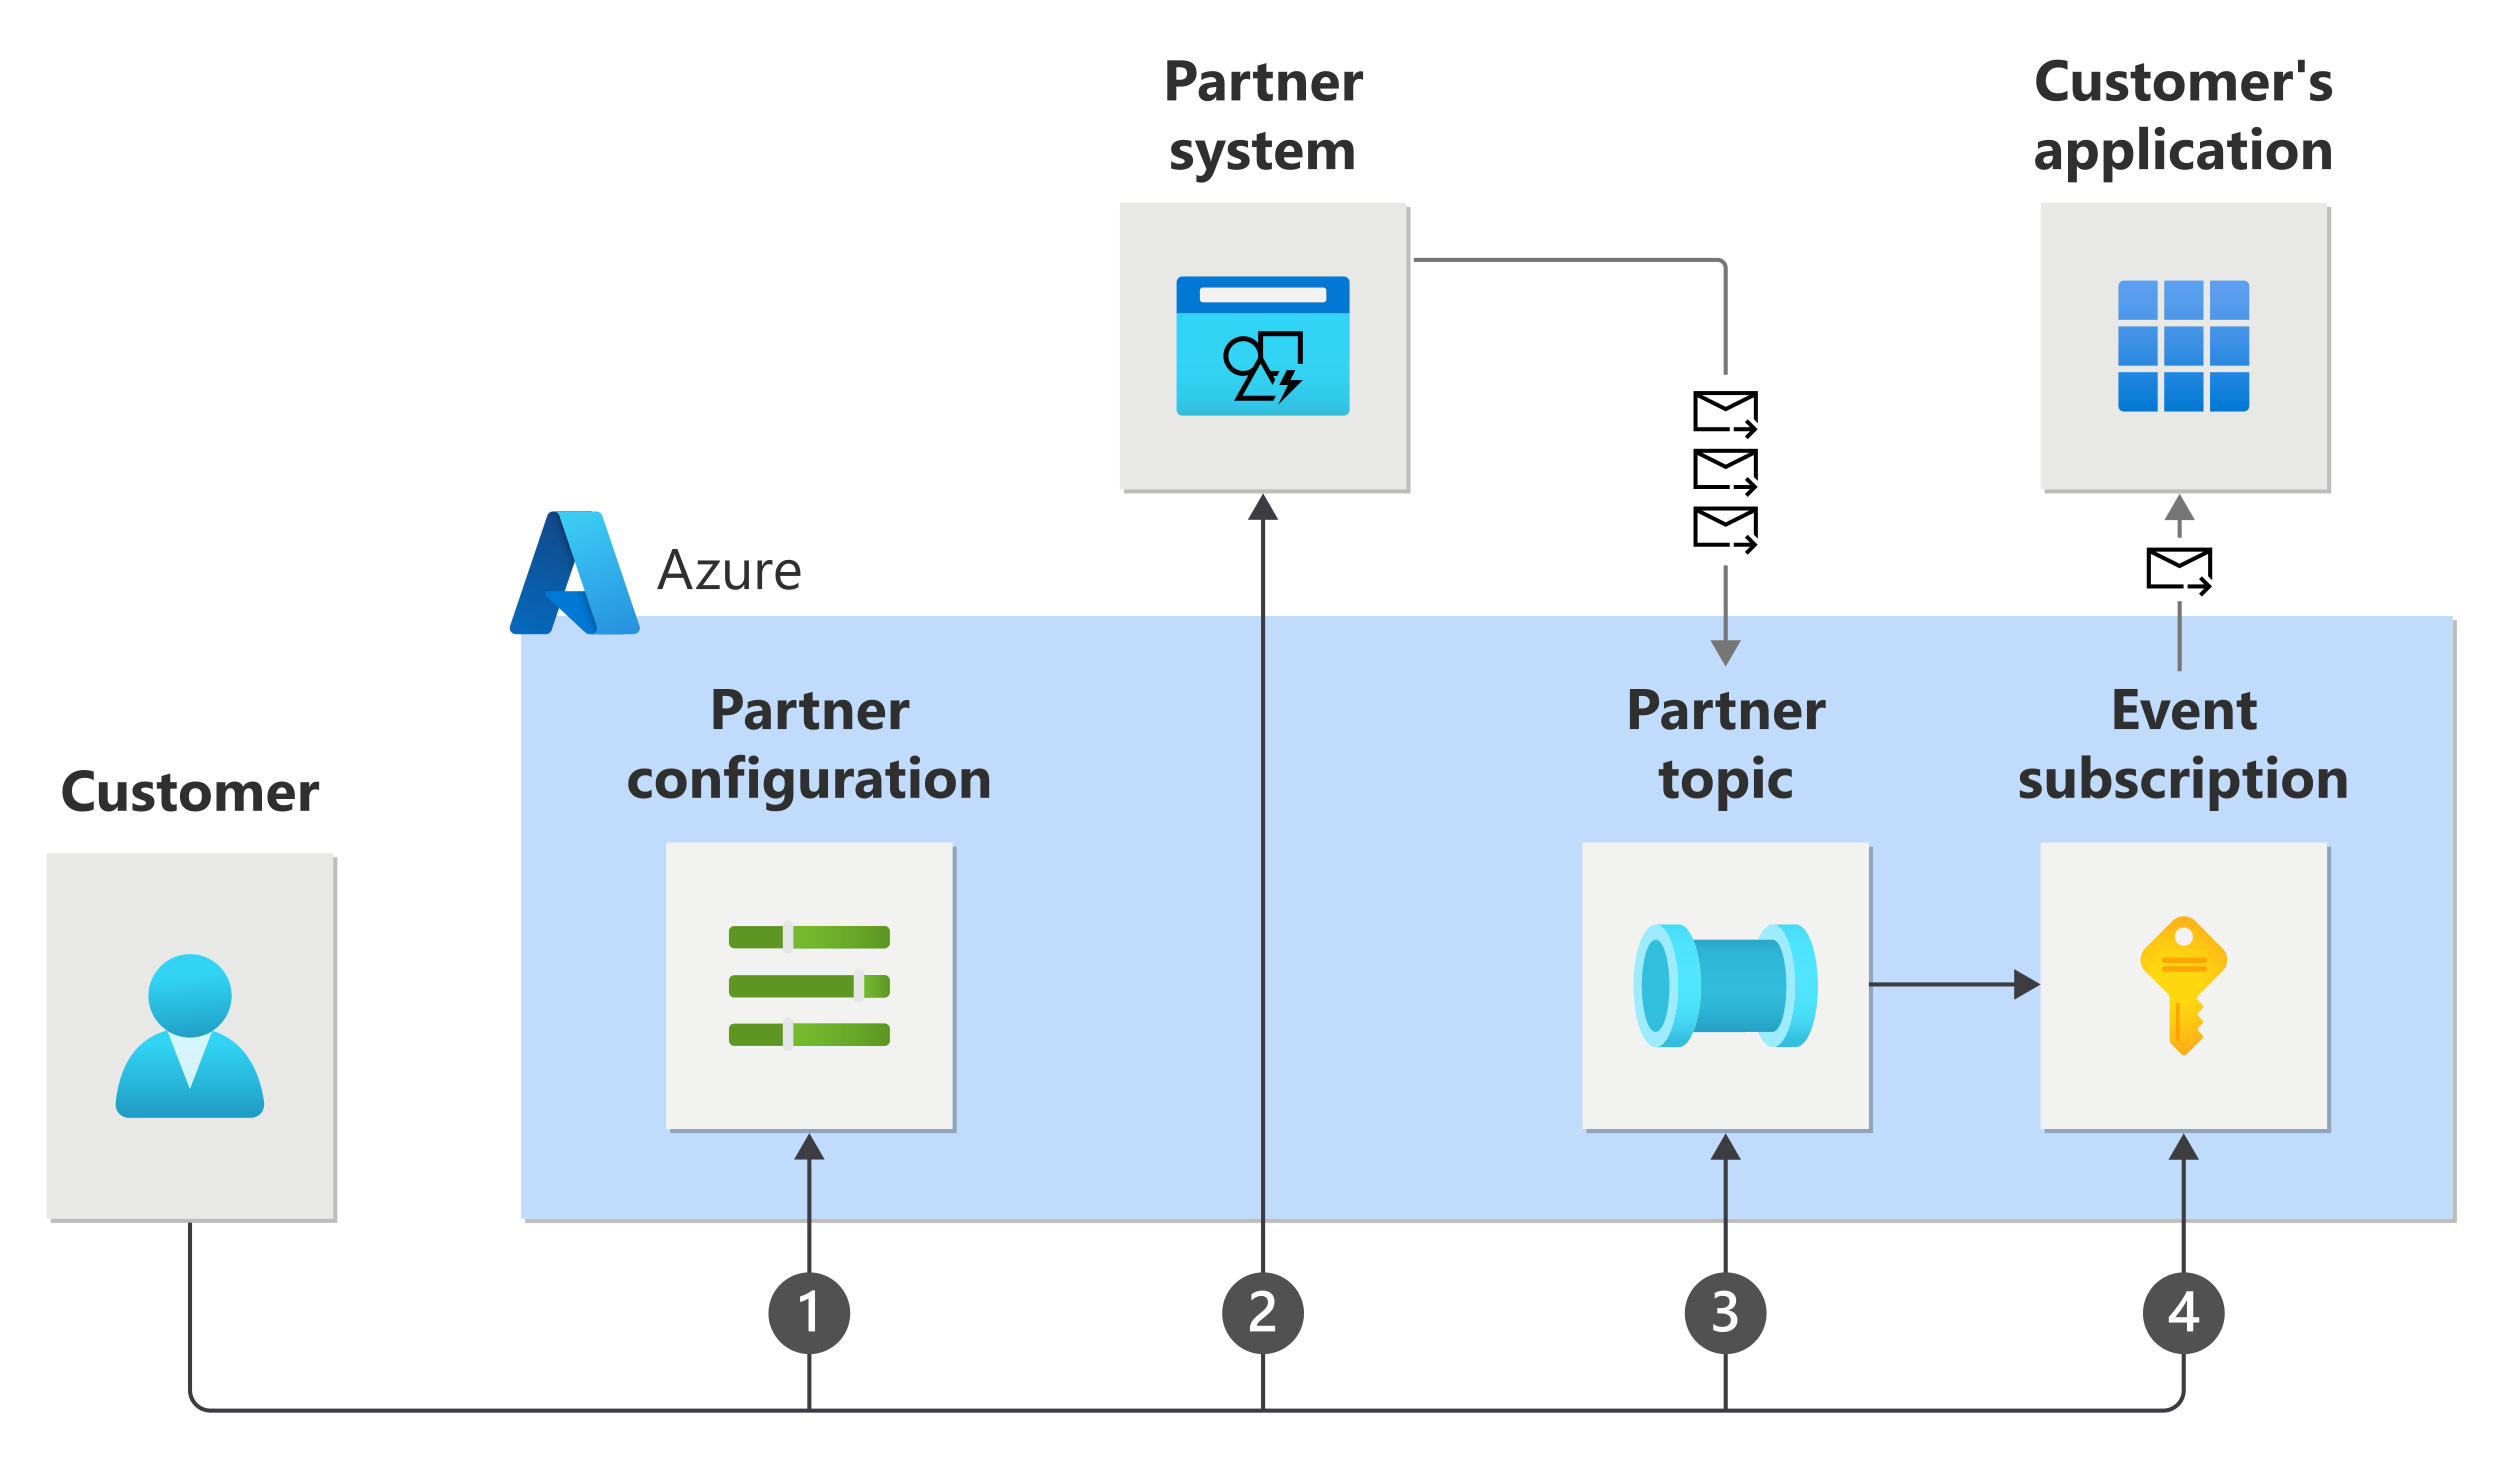 <?xml version="1.0" encoding="utf-8"?>
<!-- Generator: Adobe Illustrator 27.4.0, SVG Export Plug-In . SVG Version: 6.00 Build 0)  -->
<svg version="1.1" xmlns="http://www.w3.org/2000/svg" xmlns:xlink="http://www.w3.org/1999/xlink" x="0px" y="0px"
	 viewBox="0 0 611.09 356.048" enable-background="new 0 0 611.09 356.048" xml:space="preserve">
<symbol  id="PIPELINE" viewBox="-32 -12.266 64 24.531">
	<linearGradient id="SVGID_1_" gradientUnits="userSpaceOnUse" x1="0" y1="-12.265" x2="1.502093e-15" y2="12.265">
		<stop  offset="0" style="stop-color:#1B89B2"/>
		<stop  offset="1" style="stop-color:#51C8E8"/>
	</linearGradient>
	<path fill="url(#SVGID_1_)" d="M26.096,12.266h-51.448v0h0C-29.08,12.265-32,6.878-32,0s2.92-12.265,6.648-12.265h0v0h51.448
		C29.356-12.266,32-6.363,32,0S29.356,12.266,26.096,12.266z"/>
	<g>
		
			<linearGradient id="SVGID_00000150093785390993701640000010822144442909435070_" gradientUnits="userSpaceOnUse" x1="-31.461" y1="-6.114" x2="-19.234" y2="6.114">
			<stop  offset="0" style="stop-color:#B3B4B4"/>
			<stop  offset="1" style="stop-color:#4F4F4F"/>
		</linearGradient>
		<ellipse fill="url(#SVGID_00000150093785390993701640000010822144442909435070_)" cx="-25.347" cy="0" rx="5.575" ry="10.879"/>
	</g>
</symbol>
<g id="Shapes">
	<rect fill="#FFFFFF" width="611.09" height="356.048"/>
	<g>
		<g opacity="0.3">
			<rect x="128.382" y="151.589" fill="#212121" width="472.164" height="147.322"/>
			<rect x="128.382" y="151.589" opacity="0.5" fill="#212121" width="472.164" height="147.322"/>
		</g>
		<g>
			<rect x="127.382" y="150.589" fill="#FFFFFF" width="472.164" height="147.322"/>
			<rect x="127.382" y="150.589" opacity="0.5" fill="#83B9F9" width="472.164" height="147.322"/>
		</g>
	</g>
	<g>
		<g opacity="0.3">
			<rect x="12.427" y="209.564" fill="#212121" width="70" height="89.327"/>
			<rect x="12.427" y="209.564" opacity="0.45" fill="#212121" width="70" height="89.327"/>
		</g>
		<g>
			<rect x="11.427" y="208.564" fill="#FFFFFF" width="70" height="89.327"/>
			<rect x="11.427" y="208.564" opacity="0.45" fill="#CCCCCB" width="70" height="89.327"/>
		</g>
	</g>
	<g id="Wrench_tool_x28_s_x29_">
	</g>
	<g id="user2">
	</g>
	<g id="user2_1_">
	</g>
	<g id="user2_4_">
	</g>
	<g id="user2_3_">
	</g>
	<g id="user2_2_">
	</g>
	<g id="Internet_2">
	</g>
	<g id="Enterprise">
	</g>
	<g id="Tunnel__x28_stackable_x29_">
	</g>
	<g id="New_Symbol">
	</g>
	<g id="New_Symbol_1">
	</g>
	<g id="Files">
	</g>
	<g id="BlobBlock">
	</g>
	<g id="E_x5F_Enterprise">
	</g>
	<g id="E_x5F_AD_FS">
	</g>
	<g id="C_x5F_Azure_Active_Directory">
	</g>
	<g>
		
			<linearGradient id="SVGID_00000144303466406837231370000016886344094366995111_" gradientUnits="userSpaceOnUse" x1="-517.573" y1="1775.176" x2="-517.573" y2="1745.021" gradientTransform="matrix(1 0 0 -1 564 2023.693)">
			<stop  offset="0.22" style="stop-color:#32D4F5"/>
			<stop  offset="1" style="stop-color:#198AB3"/>
		</linearGradient>
		<path fill="url(#SVGID_00000144303466406837231370000016886344094366995111_)" d="M61.361,273.228c1.78,0,3.222-1.443,3.222-3.222
			l0,0c0.023-0.125,0.023-0.253,0-0.378c-1.289-10.156-7.044-18.422-18.156-18.422s-17.022,7-18.156,18.444
			c-0.193,1.781,1.096,3.382,2.877,3.574c0.011,0.001,0.023,0.002,0.034,0.004H61.361z"/>
		<path opacity="0.8" fill="#FFFFFF" enable-background="new    " d="M46.428,253.605c-1.955-0.002-3.867-0.565-5.511-1.622
			l5.511,14.267l5.422-14.178C50.226,253.089,48.345,253.621,46.428,253.605z"/>
		
			<linearGradient id="SVGID_00000116233223224948752120000016056627553219071649_" gradientUnits="userSpaceOnUse" x1="-518.439" y1="1791.354" x2="-516.239" y2="1763.976" gradientTransform="matrix(1 0 0 -1 564 2023.693)">
			<stop  offset="0.22" style="stop-color:#32D4F5"/>
			<stop  offset="1" style="stop-color:#198AB3"/>
		</linearGradient>
		<circle fill="url(#SVGID_00000116233223224948752120000016056627553219071649_)" cx="46.45" cy="243.405" r="10.178"/>
	</g>
	<g>
		<g>
			<g opacity="0.3">
				<rect x="499.815" y="206.969" fill="#212121" width="70" height="70"/>
				<rect x="499.815" y="206.969" opacity="0.25" fill="#212121" width="70" height="70"/>
			</g>
			<g>
				<rect x="498.815" y="205.969" fill="#FFFFFF" width="70" height="70"/>
				<rect x="498.815" y="205.969" opacity="0.25" fill="#CCCCCB" width="70" height="70"/>
			</g>
		</g>
	</g>
	<g>
		<g>
			<g opacity="0.3">
				<rect x="163.835" y="206.969" fill="#212121" width="70" height="70"/>
				<rect x="163.835" y="206.969" opacity="0.25" fill="#212121" width="70" height="70"/>
			</g>
			<g>
				<rect x="162.835" y="205.969" fill="#FFFFFF" width="70" height="70"/>
				<rect x="162.835" y="205.969" opacity="0.25" fill="#CCCCCB" width="70" height="70"/>
			</g>
		</g>
		<g id="a3ae00bc-15ee-4389-87b9-1b75a9b18163_00000168088470383993026050000011040324751120204429_">
			<g>
				<path fill="#5E9624" d="M178.181,254.348v-2.843c0-0.719,0.583-1.301,1.301-1.301h36.704c0.719,0,1.301,0.583,1.301,1.301v2.843
					c0,0.719-0.583,1.301-1.301,1.301h-36.704C178.764,255.65,178.181,255.067,178.181,254.348z"/>
				<path fill="#5E9624" d="M178.181,242.519v-2.843c0-0.719,0.583-1.301,1.301-1.301h36.704c0.719,0,1.301,0.583,1.301,1.301v2.843
					c0,0.719-0.583,1.301-1.301,1.301h-36.704C178.764,243.82,178.181,243.238,178.181,242.519z"/>
				<path fill="#5E9624" d="M178.181,230.502v-2.843c0-0.719,0.583-1.301,1.301-1.301h36.704c0.719,0,1.301,0.583,1.301,1.301v2.843
					c0,0.719-0.583,1.301-1.301,1.301h-36.704C178.764,231.804,178.181,231.221,178.181,230.502z"/>
				
					<linearGradient id="SVGID_00000106110973655464798080000006785358810876986519_" gradientUnits="userSpaceOnUse" x1="-508.802" y1="858.416" x2="-508.802" y2="832.565" gradientTransform="matrix(0 -1 -1 0 1050.053 -255.876)">
					<stop  offset="0" style="stop-color:#76BC2D"/>
					<stop  offset="0.312" style="stop-color:#72B62C"/>
					<stop  offset="1" style="stop-color:#5E9624"/>
				</linearGradient>
				<path fill="url(#SVGID_00000106110973655464798080000006785358810876986519_)" d="M191.637,254.348v-2.843
					c0-0.719,0.583-1.301,1.301-1.301h23.248c0.719,0,1.301,0.583,1.301,1.301v2.843c0,0.719-0.583,1.301-1.301,1.301h-23.248
					C192.22,255.65,191.637,255.067,191.637,254.348z"/>
				
					<linearGradient id="SVGID_00000119113578342907137220000015229593420585136310_" gradientUnits="userSpaceOnUse" x1="-496.973" y1="840.742" x2="-496.973" y2="832.567" gradientTransform="matrix(0 -1 -1 0 1050.052 -255.876)">
					<stop  offset="0" style="stop-color:#76BC2D"/>
					<stop  offset="0.312" style="stop-color:#72B62C"/>
					<stop  offset="1" style="stop-color:#5E9624"/>
				</linearGradient>
				<path fill="url(#SVGID_00000119113578342907137220000015229593420585136310_)" d="M209.31,242.519v-2.843
					c0-0.719,0.583-1.301,1.301-1.301h5.573c0.719,0,1.301,0.583,1.301,1.301v2.843c0,0.719-0.583,1.301-1.301,1.301h-5.573
					C209.893,243.82,209.31,243.238,209.31,242.519z"/>
				
					<linearGradient id="SVGID_00000125588226699048883750000007152638898106593463_" gradientUnits="userSpaceOnUse" x1="-484.956" y1="858.415" x2="-484.956" y2="832.564" gradientTransform="matrix(0 -1 -1 0 1050.052 -255.876)">
					<stop  offset="0" style="stop-color:#76BC2D"/>
					<stop  offset="0.312" style="stop-color:#72B62C"/>
					<stop  offset="1" style="stop-color:#5E9624"/>
				</linearGradient>
				<path fill="url(#SVGID_00000125588226699048883750000007152638898106593463_)" d="M191.637,230.502v-2.843
					c0-0.719,0.583-1.301,1.301-1.301h23.248c0.719,0,1.301,0.583,1.301,1.301v2.843c0,0.719-0.583,1.301-1.301,1.301h-23.248
					C192.22,231.804,191.637,231.221,191.637,230.502z"/>
				<path fill="#E6E6E6" d="M191.358,255.682v-5.651c0-0.71,0.576-1.286,1.286-1.286l0,0c0.71,0,1.286,0.576,1.286,1.286v5.651
					c0,0.71-0.576,1.286-1.286,1.286l0,0C191.934,256.969,191.358,256.393,191.358,255.682z"/>
				<path fill="#E6E6E6" d="M208.677,243.812v-5.651c0-0.71,0.576-1.286,1.286-1.286h0c0.71,0,1.286,0.576,1.286,1.286v5.651
					c0,0.71-0.576,1.286-1.286,1.286h0C209.253,245.098,208.677,244.522,208.677,243.812z"/>
				<path fill="#E6E6E6" d="M191.358,231.906v-5.651c0-0.71,0.576-1.286,1.286-1.286l0,0c0.71,0,1.286,0.576,1.286,1.286v5.651
					c0,0.71-0.576,1.286-1.286,1.286l0,0C191.934,233.192,191.358,232.617,191.358,231.906z"/>
			</g>
		</g>
	</g>
	<g>
		<g>
			<g opacity="0.3">
				<rect x="274.746" y="50.586" fill="#212121" width="70" height="70"/>
				<rect x="274.746" y="50.586" opacity="0.45" fill="#212121" width="70" height="70"/>
			</g>
			<g>
				<rect x="273.746" y="49.586" fill="#FFFFFF" width="70" height="70"/>
				<rect x="273.746" y="49.586" opacity="0.45" fill="#CCCCCB" width="70" height="70"/>
			</g>
		</g>
		<g>
			<g id="e3e31333-31f4-40d8-9886-d3a1c58d7679_00000013904377866810868830000000138053561747453581_">
				<g>
					
						<linearGradient id="SVGID_00000052088672367483620900000000916542619822338186_" gradientUnits="userSpaceOnUse" x1="-255.254" y1="1922.107" x2="-255.254" y2="1947.097" gradientTransform="matrix(1 0 0 -1 564 2023.693)">
						<stop  offset="0" style="stop-color:#32BEDD"/>
						<stop  offset="0.175" style="stop-color:#32CAEA"/>
						<stop  offset="0.41" style="stop-color:#32D2F2"/>
						<stop  offset="0.775" style="stop-color:#32D4F5"/>
					</linearGradient>
					<path fill="url(#SVGID_00000052088672367483620900000000916542619822338186_)" d="M287.602,76.596h42.289l0,0v23.577
						c0,0.78-0.633,1.413-1.413,1.413l0,0h-39.463c-0.78,0-1.413-0.633-1.413-1.413V76.596L287.602,76.596z"/>
					<path fill="#0078D4" d="M289.022,67.586h39.448c0.78,0,1.413,0.633,1.413,1.413v0v7.597l0,0h-42.281l0,0v-7.597
						c0-0.78,0.633-1.413,1.413-1.413C289.017,67.586,289.019,67.586,289.022,67.586z"/>
					<path fill="#F2F2F2" d="M293.997,70.278h29.497c0.39,0,0.706,0.316,0.706,0.706v2.216c0,0.39-0.316,0.706-0.706,0.706h-29.497
						c-0.39,0-0.706-0.316-0.706-0.706v-2.216C293.291,70.594,293.607,70.278,293.997,70.278z"/>
				</g>
			</g>
			<path d="M316.632,90.473l-1.213,2.427h3.033l-6.066,6.066l2.427-4.853h-2.123l1.82-3.64H316.632z M307.533,80.966h10.919v7.991
				h-1.213v-6.777h-8.493v5.299l1.791,3.194h2.237l-0.607,1.213h-0.948l0.502,0.891l-0.654,1.308l-2.929-5.204l-4.427,7.858h8.152
				l-0.607,1.213h-9.611l3.517-6.256c-0.417,0.126-0.84,0.19-1.27,0.19c-0.67,0-1.299-0.126-1.886-0.379
				c-0.588-0.253-1.1-0.6-1.536-1.043c-0.436-0.442-0.784-0.957-1.043-1.545s-0.389-1.216-0.389-1.886
				c0-0.67,0.126-1.299,0.379-1.886c0.253-0.588,0.6-1.1,1.043-1.536c0.442-0.436,0.957-0.784,1.545-1.043
				c0.588-0.259,1.216-0.389,1.886-0.389c0.708,0,1.374,0.145,2,0.436c0.626,0.291,1.172,0.705,1.64,1.242V80.966z M307.476,87.582
				c0.013-0.088,0.025-0.18,0.038-0.275c0.013-0.095,0.019-0.186,0.019-0.275c0-0.499-0.095-0.97-0.284-1.412
				s-0.449-0.828-0.777-1.156c-0.329-0.329-0.717-0.591-1.166-0.787c-0.449-0.196-0.919-0.291-1.412-0.284
				c-0.506,0-0.976,0.095-1.412,0.284c-0.436,0.19-0.821,0.449-1.156,0.777c-0.335,0.329-0.597,0.717-0.787,1.166
				c-0.19,0.449-0.284,0.919-0.284,1.412c0,0.506,0.095,0.976,0.284,1.412c0.19,0.436,0.449,0.821,0.777,1.156
				s0.714,0.597,1.156,0.787c0.442,0.19,0.916,0.284,1.422,0.284c0.436,0,0.85-0.073,1.242-0.218s0.755-0.363,1.09-0.654
				L307.476,87.582z"/>
		</g>
	</g>
	<g>
		<g>
			<g opacity="0.3">
				<rect x="387.822" y="206.969" fill="#212121" width="70" height="70"/>
				<rect x="387.822" y="206.969" opacity="0.25" fill="#212121" width="70" height="70"/>
			</g>
			<g>
				<rect x="386.822" y="205.969" fill="#FFFFFF" width="70" height="70"/>
				<rect x="386.822" y="205.969" opacity="0.25" fill="#CCCCCB" width="70" height="70"/>
			</g>
		</g>
		<g id="e8071740-76d7-444d-a08a-6a2072be1ccd_00000093874649993229257770000016553643872408157103_">
			
				<linearGradient id="SVGID_00000104685953933200179420000000320167998716309891_" gradientUnits="userSpaceOnUse" x1="424.533" y1="1569.582" x2="424.533" y2="1535.275" gradientTransform="matrix(1 0 0 -1 0 1789.693)">
				<stop  offset="0" style="stop-color:#32BEDD"/>
				<stop  offset="0.067" style="stop-color:#3DCCE9"/>
				<stop  offset="0.171" style="stop-color:#48DBF5"/>
				<stop  offset="0.295" style="stop-color:#4EE3FD"/>
				<stop  offset="0.489" style="stop-color:#50E6FF"/>
				<stop  offset="0.703" style="stop-color:#4EE4FD"/>
				<stop  offset="0.828" style="stop-color:#48DBF6"/>
				<stop  offset="0.929" style="stop-color:#3DCDEA"/>
				<stop  offset="1" style="stop-color:#32BEDD"/>
			</linearGradient>
			<path fill="url(#SVGID_00000104685953933200179420000000320167998716309891_)" d="M433.305,225.969h5.638
				c3.002,0,5.43,6.723,5.43,14.991l0,0v0.205l0,0c-0.043,8.208-2.458,14.783-5.43,14.783h-5.638c3.007,0,5.43-6.708,5.43-14.991
				C438.735,232.674,436.307,225.969,433.305,225.969z M414.189,230.356c-0.075-0.226-0.175-0.451-0.276-0.677
				c-0.952-2.305-2.205-3.708-3.583-3.708h-5.638c1.378,0,2.631,1.403,3.583,3.708c1.308,3.614,1.936,7.438,1.854,11.28
				c0.094,3.841-0.535,7.666-1.854,11.275c-0.952,2.33-2.205,3.733-3.583,3.733h5.638c1.378,0,2.606-1.378,3.558-3.683
				c1.308-3.56,1.945-7.332,1.879-11.125v-0.2C415.83,237.362,415.297,233.779,414.189,230.356z"/>
			<path fill="#9CEBFF" d="M438.745,240.96c0,8.294-2.43,15.009-5.437,15.009c-1.378,0-2.631-1.403-3.583-3.733h3.583
				c1.879,0,3.383-5.036,3.383-11.275c0-6.239-1.503-11.275-3.383-11.275h-3.583c0.952-2.305,2.205-3.708,3.583-3.708
				C436.314,225.971,438.745,232.691,438.745,240.96z M404.703,225.969c-3.004,0-5.432,6.708-5.432,14.991
				c0,8.284,2.433,14.991,5.432,14.991c2.999,0,5.425-6.723,5.425-14.991C410.128,232.691,407.7,225.969,404.703,225.969z"/>
			<path fill="#32BEDD" d="M404.703,229.684c1.879,0,3.385,5.051,3.385,11.275c0,6.224-1.503,11.275-3.385,11.275
				c-1.882,0-3.388-5.046-3.388-11.275C401.315,234.731,402.831,229.684,404.703,229.684z"/>
			
				<linearGradient id="SVGID_00000100371920209819054550000003127446643064818339_" gradientUnits="userSpaceOnUse" x1="425.289" y1="1563.561" x2="425.289" y2="1532.589" gradientTransform="matrix(1 0 0 -1 0 1789.693)">
				<stop  offset="0" style="stop-color:#198AB3"/>
				<stop  offset="0.025" style="stop-color:#1D92B9"/>
				<stop  offset="0.102" style="stop-color:#26A5C9"/>
				<stop  offset="0.192" style="stop-color:#2CB2D4"/>
				<stop  offset="0.307" style="stop-color:#30BADA"/>
				<stop  offset="0.531" style="stop-color:#31BCDC"/>
				<stop  offset="0.656" style="stop-color:#2EB5D6"/>
				<stop  offset="0.84" style="stop-color:#24A1C6"/>
				<stop  offset="1" style="stop-color:#198AB3"/>
			</linearGradient>
			<path fill="url(#SVGID_00000100371920209819054550000003127446643064818339_)" d="M436.69,240.96
				c0,6.239-1.503,11.275-3.383,11.275h-6.389v0.05h-13.029c1.308-3.56,1.945-7.332,1.879-11.125v-0.2
				c0.062-3.596-0.471-7.177-1.579-10.599c-0.075-0.226-0.175-0.451-0.276-0.677h19.394
				C435.187,229.684,436.69,234.741,436.69,240.96z"/>
		</g>
	</g>
	<g>
		
			<radialGradient id="e3d1e58c-f78e-4fb5-9857-0c9331da9979_00000067215429625756341410000011906414722939035281_" cx="-65.871" cy="1797.871" r="21.082" gradientTransform="matrix(0.94 0 0 -0.94 593.667 1930.202)" gradientUnits="userSpaceOnUse">
			<stop  offset="0.27" style="stop-color:#FFD70F"/>
			<stop  offset="0.49" style="stop-color:#FFCB12"/>
			<stop  offset="0.88" style="stop-color:#FEAC19"/>
			<stop  offset="1" style="stop-color:#FEA11B"/>
		</radialGradient>
		
			<path id="e3d1e58c-f78e-4fb5-9857-0c9331da9979_00000166641865317143248690000005495504985094065541_" fill="url(#e3d1e58c-f78e-4fb5-9857-0c9331da9979_00000067215429625756341410000011906414722939035281_)" d="
			M543.274,237.369c1.526-1.523,1.528-3.994,0.005-5.52c-0.002-0.002-0.003-0.003-0.005-0.005l0,0l-6.713-6.732
			c-1.513-1.52-3.973-1.526-5.493-0.013c-0.004,0.004-0.008,0.008-0.013,0.013l0,0l-6.713,6.732c-1.507,1.533-1.507,3.992,0,5.525
			l5.657,5.657c0.2,0.208,0.315,0.484,0.321,0.773v10.409c-0.005,0.352,0.131,0.691,0.377,0.943l2.546,2.546
			c0.319,0.344,0.855,0.364,1.199,0.045c0.016-0.015,0.031-0.03,0.045-0.045l2.47-2.47l0,0l1.452-1.452
			c0.198-0.185,0.208-0.495,0.024-0.693c-0.008-0.008-0.016-0.016-0.024-0.024l-1.037-1.056c-0.219-0.208-0.227-0.554-0.019-0.773
			c0.006-0.006,0.012-0.013,0.019-0.019l1.037-1.056c0.198-0.185,0.208-0.495,0.024-0.693c-0.008-0.008-0.016-0.016-0.024-0.024
			l-1.094-1.113c-0.214-0.199-0.226-0.533-0.027-0.746c0.009-0.009,0.018-0.018,0.027-0.027l1.131-1.113
			c0.198-0.185,0.208-0.495,0.024-0.693c-0.008-0.008-0.016-0.016-0.024-0.024l-1.452-1.471v-0.528L543.274,237.369z
			 M533.845,226.734c1.229,0.01,2.217,1.015,2.206,2.244c-0.01,1.229-1.015,2.217-2.244,2.206c-1.221-0.01-2.206-1.003-2.206-2.225
			c-0.01-1.218,0.969-2.215,2.187-2.225c0.006,0,0.013,0,0.019,0H533.845z"/>
		
			<path id="a21a8f7a-61cc-4035-8449-e5c8fe4d4d5e_00000013907588570490845350000003789508723937569713_" opacity="0.75" fill="#FF9300" enable-background="new    " d="
			M532.073,254.378L532.073,254.378c0.222,0.135,0.512,0.065,0.648-0.157c0.044-0.072,0.068-0.154,0.069-0.239v-8.391
			c0.002-0.164-0.076-0.318-0.207-0.415l0,0c-0.215-0.146-0.509-0.09-0.655,0.125c-0.058,0.085-0.086,0.187-0.081,0.289v8.391
			C531.855,254.142,531.939,254.289,532.073,254.378z"/>
		
			<path id="ecd3189c-fb1e-4a0e-a2b6-ba2f11dda484_00000093891417484600509860000014879264287513649032_" opacity="0.75" fill="#FF9300" enable-background="new    " d="
			M529.037,234.088h9.843c0.333,0,0.603,0.27,0.603,0.603v0.094c0,0.333-0.27,0.603-0.603,0.603h-9.843
			c-0.333,0-0.603-0.27-0.603-0.603v-0.094C528.433,234.359,528.704,234.088,529.037,234.088z"/>
		
			<path id="a1949a3c-4818-4bd1-b236-0d970b92fc62_00000072248197977278895780000018066898117732169404_" opacity="0.75" fill="#FF9300" enable-background="new    " d="
			M529.037,236.2h9.843c0.333,0,0.603,0.27,0.603,0.603v0.094c0,0.333-0.27,0.603-0.603,0.603h-9.843
			c-0.333,0-0.603-0.27-0.603-0.603v-0.094C528.433,236.471,528.704,236.2,529.037,236.2z"/>
	</g>
	<path d="M413.96,109.702h15.723v7.861l-0.983-0.983v-5.351l-6.879,3.447l-6.879-3.447v7.316h7.861v0.983h-8.844V109.702z
		 M421.821,113.571l5.781-2.887H416.04L421.821,113.571z M426.512,117.294l0.691-0.691l2.434,2.434l-2.434,2.434l-0.691-0.691
		l1.251-1.251h-3.977v-0.983h3.977L426.512,117.294z"/>
	<path d="M413.96,123.817h15.723v7.861l-0.983-0.983v-5.351l-6.879,3.447l-6.879-3.447v7.316h7.861v0.983h-8.844V123.817z
		 M421.821,127.686l5.781-2.887H416.04L421.821,127.686z M426.512,131.41l0.691-0.691l2.434,2.434l-2.434,2.434l-0.691-0.691
		l1.251-1.251h-3.977v-0.983h3.977L426.512,131.41z"/>
	<path d="M413.96,95.586h15.723v7.861l-0.983-0.983v-5.351l-6.879,3.447l-6.879-3.447v7.316h7.861v0.983h-8.844V95.586z
		 M421.821,99.455l5.781-2.887H416.04L421.821,99.455z M426.512,103.179l0.691-0.691l2.434,2.434l-2.434,2.434l-0.691-0.691
		l1.251-1.251h-3.977v-0.983h3.977L426.512,103.179z"/>
	<g>
		<g>
			<line fill="none" stroke="#3C3C41" stroke-miterlimit="10" x1="456.822" y1="240.634" x2="493.433" y2="240.634"/>
			<g>
				<polygon fill="#3C3C41" points="492.339,244.374 498.815,240.634 492.339,236.895 				"/>
			</g>
		</g>
	</g>
	<path d="M524.746,133.846h16v8l-1-1v-5.445l-7,3.508l-7-3.508v7.445h8v1h-9V133.846z M532.746,137.784l5.883-2.938h-11.766
		L532.746,137.784z M537.519,141.573l0.703-0.703l2.477,2.477l-2.477,2.477l-0.703-0.703l1.273-1.273h-4.047v-1h4.047
		L537.519,141.573z"/>
	<g>
		<g>
			<g opacity="0.3">
				<rect x="499.815" y="50.586" fill="#212121" width="70" height="70"/>
				<rect x="499.815" y="50.586" opacity="0.45" fill="#212121" width="70" height="70"/>
			</g>
			<g>
				<rect x="498.815" y="49.586" fill="#FFFFFF" width="70" height="70"/>
				<rect x="498.815" y="49.586" opacity="0.45" fill="#CCCCCB" width="70" height="70"/>
			</g>
		</g>
		<g>
			
				<linearGradient id="SVGID_00000137126239638734466770000005984506395119217289_" gradientUnits="userSpaceOnUse" x1="-30.185" y1="1923.107" x2="-30.185" y2="1955.107" gradientTransform="matrix(1 0 0 -1 564 2023.693)">
				<stop  offset="0" style="stop-color:#0078D4"/>
				<stop  offset="0.16" style="stop-color:#1380DA"/>
				<stop  offset="0.53" style="stop-color:#3C91E5"/>
				<stop  offset="0.82" style="stop-color:#559CEC"/>
				<stop  offset="1" style="stop-color:#5EA0EF"/>
			</linearGradient>
			<path fill="url(#SVGID_00000137126239638734466770000005984506395119217289_)" d="M529.015,90.986h9.6v9.6h-9.6V90.986z
				 M517.815,78.186h9.6v-9.6h-8.26c-0.74,0-1.34,0.6-1.34,1.34V78.186z M519.155,100.586h8.26v-9.6h-9.6v8.26
				C517.815,99.986,518.415,100.586,519.155,100.586L519.155,100.586z M517.815,89.386h9.6v-9.6h-9.6V89.386z M540.215,100.586h8.26
				c0.74,0,1.34-0.6,1.34-1.34l0,0v-8.26h-9.6V100.586z M529.015,89.386h9.6v-9.6h-9.6V89.386z M540.215,89.386h9.6v-9.6h-9.6
				V89.386z M540.215,68.586v9.6h9.6v-8.26c0-0.74-0.6-1.34-1.34-1.34l0,0H540.215z M529.015,78.186h9.6v-9.6h-9.6V78.186z"/>
		</g>
	</g>
	<g>
		<g>
			<path fill="none" stroke="#3C3C41" stroke-miterlimit="10" d="M533.787,282.384v57.424c0,2.75-2.25,5-5,5H51.446
				c-2.75,0-5-2.25-5-5v-40.953"/>
			<g>
				<polygon fill="#3C3C41" points="530.047,283.478 533.787,277.002 537.526,283.478 				"/>
			</g>
		</g>
	</g>
	<g>
		<g>
			<circle fill="#505150" cx="533.815" cy="321.008" r="10"/>
			<g>
				<path fill="#FFFFFF" d="M536.111,315.634v6.33h1.456v1.319h-1.456v2.153h-1.538v-2.153h-4.437v-1.333
					c0.401-0.451,0.812-0.94,1.234-1.466s0.827-1.064,1.217-1.613s0.751-1.1,1.083-1.651s0.613-1.08,0.841-1.586H536.111z
					 M534.573,321.964v-4.115c-0.497,0.893-0.988,1.672-1.473,2.338s-0.94,1.258-1.364,1.777H534.573z"/>
			</g>
		</g>
	</g>
	<g>
		<g>
			<line fill="none" stroke="#3C3C41" stroke-miterlimit="10" x1="197.835" y1="344.808" x2="197.835" y2="282.339"/>
			<g>
				<polygon fill="#3C3C41" points="201.574,283.433 197.835,276.957 194.095,283.433 				"/>
			</g>
		</g>
	</g>
	<g>
		<g>
			<line fill="none" stroke="#3C3C41" stroke-miterlimit="10" x1="421.822" y1="344.808" x2="421.822" y2="282.384"/>
			<g>
				<polygon fill="#3C3C41" points="425.561,283.478 421.822,277.002 418.082,283.478 				"/>
			</g>
		</g>
	</g>
	<g>
		<g>
			<line fill="none" stroke="#767676" stroke-miterlimit="10" x1="532.789" y1="131.446" x2="532.789" y2="126.046"/>
			<g>
				<polygon fill="#767676" points="536.529,127.14 532.789,120.664 529.05,127.14 				"/>
			</g>
		</g>
	</g>
	<g>
		<g>
			<line fill="none" stroke="#3C3C41" stroke-miterlimit="10" x1="308.746" y1="344.808" x2="308.746" y2="125.968"/>
			<g>
				<polygon fill="#3C3C41" points="312.486,127.063 308.746,120.586 305.006,127.063 				"/>
			</g>
		</g>
	</g>
	<g>
		<g>
			<circle fill="#505150" cx="421.822" cy="321.008" r="10"/>
			<g>
				<path fill="#FFFFFF" d="M418.776,325.074v-1.49c0.638,0.506,1.358,0.759,2.16,0.759c0.652,0,1.172-0.148,1.562-0.444
					s0.584-0.697,0.584-1.203c0-1.112-0.85-1.668-2.55-1.668h-0.759v-1.271h0.725c1.508,0,2.263-0.524,2.263-1.572
					c0-0.966-0.588-1.449-1.764-1.449c-0.656,0-1.274,0.235-1.853,0.704v-1.408c0.666-0.374,1.452-0.561,2.358-0.561
					c0.871,0,1.568,0.219,2.092,0.656s0.786,0.998,0.786,1.682c0,1.29-0.656,2.119-1.969,2.488v0.027
					c0.707,0.068,1.265,0.315,1.675,0.742s0.615,0.958,0.615,1.596c0,0.879-0.331,1.589-0.991,2.129s-1.531,0.81-2.611,0.81
					C420.129,325.6,419.355,325.425,418.776,325.074z"/>
			</g>
		</g>
	</g>
	<g>
		<g>
			<circle fill="#505150" cx="308.746" cy="321.008" r="10"/>
			<g>
				<path fill="#FFFFFF" d="M311.681,325.436h-6.152v-0.759c0-0.31,0.043-0.601,0.13-0.872s0.203-0.526,0.349-0.766
					s0.317-0.465,0.513-0.677s0.406-0.417,0.629-0.615s0.451-0.39,0.684-0.574s0.46-0.37,0.684-0.557
					c0.209-0.178,0.401-0.352,0.574-0.523s0.321-0.348,0.444-0.53s0.219-0.375,0.287-0.578s0.103-0.423,0.103-0.66
					c0-0.26-0.04-0.486-0.12-0.68s-0.191-0.355-0.335-0.485s-0.313-0.228-0.509-0.294s-0.41-0.099-0.643-0.099
					c-0.401,0-0.809,0.093-1.224,0.28s-0.813,0.467-1.196,0.841v-1.524c0.201-0.15,0.403-0.281,0.608-0.393s0.417-0.205,0.636-0.28
					s0.449-0.131,0.69-0.167s0.499-0.055,0.772-0.055c0.442,0,0.843,0.058,1.203,0.174s0.667,0.287,0.923,0.513
					s0.452,0.507,0.591,0.844s0.208,0.725,0.208,1.162c0,0.396-0.049,0.753-0.147,1.07s-0.237,0.612-0.417,0.885
					s-0.397,0.533-0.653,0.779s-0.54,0.499-0.854,0.759c-0.264,0.214-0.527,0.423-0.79,0.625s-0.498,0.401-0.708,0.595
					s-0.379,0.387-0.509,0.581s-0.195,0.389-0.195,0.584v0.034h4.423V325.436z"/>
			</g>
		</g>
	</g>
	<g>
		
			<linearGradient id="SVGID_00000134240875046109936000000000057441966073183919_" gradientUnits="userSpaceOnUse" x1="138.637" y1="1662.454" x2="128.853" y2="1633.549" gradientTransform="matrix(1 0 0 -1 0 1789.693)">
			<stop  offset="0" style="stop-color:#114A8B"/>
			<stop  offset="1" style="stop-color:#0669BC"/>
		</linearGradient>
		<path fill="url(#SVGID_00000134240875046109936000000000057441966073183919_)" d="M133.781,126.036
			c0.206-0.61,0.778-1.02,1.421-1.02h9.423l-9.781,28.98c-0.206,0.61-0.778,1.02-1.421,1.02h-7.334c-1.026,0-1.749-1.007-1.421-1.98
			L133.781,126.036z"/>
		<path fill="#0078D4" d="M148.845,144.516h-14.851c-0.624,0-0.925,0.764-0.469,1.19l9.543,8.906
			c0.278,0.259,0.644,0.403,1.023,0.403h8.409L148.845,144.516z"/>
		
			<linearGradient id="SVGID_00000065065288573014673410000003671376171028328872_" gradientUnits="userSpaceOnUse" x1="141.623" y1="1649.101" x2="139.303" y2="1648.309" gradientTransform="matrix(1 0 0 -1 0 1789.693)">
			<stop  offset="0" style="stop-color:#000000;stop-opacity:0.3"/>
			<stop  offset="0.071" style="stop-color:#000000;stop-opacity:0.2"/>
			<stop  offset="0.321" style="stop-color:#000000;stop-opacity:0.1"/>
			<stop  offset="0.623" style="stop-color:#000000;stop-opacity:0.05"/>
			<stop  offset="1" style="stop-color:#000000;stop-opacity:0"/>
		</linearGradient>
		<path fill="url(#SVGID_00000065065288573014673410000003671376171028328872_)" d="M144.625,125.016h-10.5l-10.125,30h10.5
			l2.156-6.388l6.844,6.388h9l-3.655-10.5h-10.801L144.625,125.016z"/>
		
			<linearGradient id="SVGID_00000050645761564377984220000004008321510430052018_" gradientUnits="userSpaceOnUse" x1="140.431" y1="1663.297" x2="151.172" y2="1634.683" gradientTransform="matrix(1 0 0 -1 0 1789.693)">
			<stop  offset="0" style="stop-color:#3CCBF4"/>
			<stop  offset="1" style="stop-color:#2892DF"/>
		</linearGradient>
		<path fill="url(#SVGID_00000050645761564377984220000004008321510430052018_)" d="M147.219,126.036
			c-0.206-0.61-0.778-1.02-1.421-1.02H135.25h0.048c0.644,0,1.215,0.411,1.421,1.02l9.112,27c0.328,0.972-0.395,1.98-1.421,1.98
			h-0.161h10.661c1.026,0,1.749-1.007,1.421-1.98L147.219,126.036z"/>
	</g>
	<g>
		<g>
			<circle fill="#505150" cx="197.835" cy="321.008" r="10"/>
			<g>
				<path fill="#FFFFFF" d="M199.222,315.415v10.021h-1.586v-8.08c-0.287,0.205-0.596,0.379-0.926,0.523s-0.708,0.27-1.131,0.379
					v-1.354c0.264-0.086,0.52-0.178,0.766-0.273s0.489-0.203,0.728-0.321s0.481-0.25,0.725-0.396s0.496-0.312,0.755-0.499H199.222z"
					/>
			</g>
		</g>
	</g>
	<g>
		<path fill="none" stroke="#767676" stroke-miterlimit="10" d="M345.576,63.531h74.245c1.1,0,2,0.9,2,2v26.065"/>
	</g>
	<g>
		<g>
			<line fill="none" stroke="#767676" stroke-miterlimit="10" x1="421.822" y1="138.197" x2="421.822" y2="157.599"/>
			<g>
				<polygon fill="#767676" points="418.082,156.505 421.822,162.981 425.561,156.505 				"/>
			</g>
		</g>
	</g>
	<line fill="none" stroke="#767676" stroke-miterlimit="10" x1="532.789" y1="146.947" x2="532.789" y2="164.084"/>
</g>
<g id="Text">
	<g>
		<path fill="#2F2F2F" d="M22.909,197.843c-0.715,0.346-1.65,0.52-2.803,0.52c-1.504,0-2.687-0.442-3.548-1.326
			c-0.861-0.884-1.292-2.062-1.292-3.534c0-1.568,0.484-2.839,1.453-3.814s2.225-1.463,3.77-1.463c0.957,0,1.764,0.121,2.42,0.362
			v2.126c-0.656-0.392-1.404-0.588-2.242-0.588c-0.92,0-1.664,0.29-2.229,0.868s-0.848,1.363-0.848,2.352
			c0,0.948,0.267,1.703,0.8,2.266s1.251,0.844,2.153,0.844c0.861,0,1.65-0.209,2.365-0.629V197.843z"/>
		<path fill="#2F2F2F" d="M30.923,198.192H28.77v-1.066h-0.034c-0.533,0.825-1.247,1.237-2.14,1.237
			c-1.623,0-2.434-0.982-2.434-2.946v-4.225h2.153v4.033c0,0.989,0.392,1.483,1.176,1.483c0.387,0,0.697-0.136,0.93-0.407
			s0.349-0.639,0.349-1.104v-4.006h2.153V198.192z"/>
		<path fill="#2F2F2F" d="M32.389,198.008v-1.75c0.355,0.214,0.71,0.374,1.063,0.479s0.687,0.157,1.001,0.157
			c0.383,0,0.685-0.052,0.906-0.157s0.332-0.264,0.332-0.479c0-0.137-0.05-0.25-0.15-0.342s-0.229-0.171-0.386-0.239
			s-0.329-0.13-0.516-0.185s-0.367-0.116-0.54-0.185c-0.278-0.105-0.523-0.218-0.735-0.338s-0.39-0.261-0.533-0.42
			s-0.253-0.344-0.328-0.554s-0.113-0.458-0.113-0.745c0-0.392,0.085-0.729,0.256-1.012s0.399-0.514,0.684-0.694
			s0.611-0.312,0.978-0.396s0.749-0.126,1.145-0.126c0.31,0,0.625,0.024,0.943,0.072s0.633,0.117,0.943,0.208v1.668
			c-0.273-0.16-0.566-0.279-0.878-0.359s-0.619-0.12-0.919-0.12c-0.141,0-0.274,0.013-0.4,0.038s-0.236,0.062-0.332,0.109
			s-0.171,0.109-0.226,0.185s-0.082,0.161-0.082,0.256c0,0.127,0.041,0.237,0.123,0.328s0.189,0.17,0.321,0.236
			s0.279,0.125,0.441,0.178s0.322,0.106,0.482,0.161c0.287,0.1,0.547,0.209,0.779,0.328s0.432,0.257,0.598,0.417
			s0.294,0.346,0.383,0.561s0.133,0.469,0.133,0.766c0,0.415-0.09,0.769-0.27,1.063s-0.419,0.533-0.718,0.718
			s-0.643,0.319-1.032,0.403s-0.794,0.126-1.213,0.126C33.758,198.363,33.045,198.244,32.389,198.008z"/>
		<path fill="#2F2F2F" d="M43.195,198.11c-0.319,0.168-0.8,0.253-1.442,0.253c-1.522,0-2.283-0.791-2.283-2.372v-3.206h-1.135
			v-1.593h1.135v-1.511l2.153-0.615v2.126h1.572v1.593h-1.572v2.83c0,0.729,0.29,1.094,0.868,1.094c0.228,0,0.462-0.066,0.704-0.198
			V198.11z"/>
		<path fill="#2F2F2F" d="M47.729,198.363c-1.167,0-2.084-0.327-2.751-0.981s-1.001-1.542-1.001-2.663
			c0-1.158,0.346-2.063,1.039-2.717s1.629-0.981,2.81-0.981c1.162,0,2.074,0.327,2.734,0.981s0.991,1.519,0.991,2.594
			c0,1.162-0.341,2.081-1.022,2.755S48.914,198.363,47.729,198.363z M47.783,192.676c-0.51,0-0.907,0.175-1.189,0.526
			s-0.424,0.848-0.424,1.49c0,1.344,0.542,2.017,1.627,2.017c1.035,0,1.552-0.69,1.552-2.071
			C49.349,193.329,48.827,192.676,47.783,192.676z"/>
		<path fill="#2F2F2F" d="M64.046,198.192h-2.153V194.2c0-1.016-0.374-1.524-1.121-1.524c-0.355,0-0.645,0.153-0.868,0.458
			s-0.335,0.686-0.335,1.142v3.917h-2.16v-4.033c0-0.989-0.367-1.483-1.101-1.483c-0.369,0-0.664,0.146-0.885,0.438
			s-0.332,0.688-0.332,1.189v3.89h-2.16v-7h2.16v1.094h0.027c0.223-0.374,0.537-0.678,0.94-0.913s0.844-0.352,1.323-0.352
			c0.989,0,1.666,0.435,2.03,1.306c0.533-0.871,1.317-1.306,2.352-1.306c1.522,0,2.283,0.939,2.283,2.816V198.192z"/>
		<path fill="#2F2F2F" d="M72.067,195.307h-4.566c0.073,1.016,0.713,1.524,1.921,1.524c0.77,0,1.447-0.182,2.03-0.547v1.559
			c-0.647,0.346-1.488,0.52-2.522,0.52c-1.13,0-2.007-0.313-2.632-0.94s-0.937-1.5-0.937-2.622c0-1.162,0.337-2.083,1.012-2.762
			s1.504-1.019,2.488-1.019c1.021,0,1.811,0.303,2.369,0.909s0.837,1.429,0.837,2.468V195.307z M70.064,193.981
			c0-1.002-0.406-1.504-1.217-1.504c-0.346,0-0.646,0.144-0.899,0.431s-0.407,0.645-0.461,1.073H70.064z"/>
		<path fill="#2F2F2F" d="M77.999,193.14c-0.26-0.141-0.563-0.212-0.909-0.212c-0.469,0-0.836,0.172-1.101,0.516
			s-0.396,0.812-0.396,1.405v3.343h-2.16v-7h2.16v1.299h0.027c0.342-0.948,0.957-1.422,1.846-1.422c0.228,0,0.406,0.027,0.533,0.082
			V193.14z"/>
	</g>
	<g>
		<rect x="149.434" y="166.312" fill="none" width="96.801" height="33.902"/>
		<path fill="#2F2F2F" d="M176.627,174.836v3.377h-2.208v-9.803h3.459c2.47,0,3.705,1.042,3.705,3.124
			c0,0.984-0.354,1.781-1.063,2.389s-1.655,0.913-2.84,0.913H176.627z M176.627,170.106v3.056h0.868
			c1.176,0,1.764-0.515,1.764-1.545c0-1.007-0.588-1.511-1.764-1.511H176.627z"/>
		<path fill="#2F2F2F" d="M188.418,178.213h-2.044v-1.005h-0.027c-0.469,0.784-1.165,1.176-2.085,1.176
			c-0.679,0-1.213-0.192-1.603-0.578s-0.584-0.899-0.584-1.542c0-1.358,0.804-2.142,2.413-2.352l1.9-0.253
			c0-0.766-0.415-1.148-1.244-1.148c-0.834,0-1.627,0.249-2.379,0.745v-1.627c0.301-0.155,0.712-0.292,1.234-0.41
			s0.997-0.178,1.425-0.178c1.996,0,2.994,0.996,2.994,2.987V178.213z M186.388,175.369v-0.472l-1.271,0.164
			c-0.702,0.091-1.053,0.408-1.053,0.95c0,0.246,0.085,0.448,0.256,0.605s0.402,0.236,0.694,0.236c0.406,0,0.736-0.14,0.991-0.42
			S186.388,175.798,186.388,175.369z"/>
		<path fill="#2F2F2F" d="M194.681,173.161c-0.26-0.141-0.563-0.212-0.909-0.212c-0.469,0-0.836,0.172-1.101,0.516
			s-0.396,0.812-0.396,1.405v3.343h-2.16v-7h2.16v1.299h0.027c0.342-0.948,0.957-1.422,1.846-1.422c0.228,0,0.406,0.027,0.533,0.082
			V173.161z"/>
		<path fill="#2F2F2F" d="M200.212,178.131c-0.319,0.168-0.8,0.253-1.442,0.253c-1.522,0-2.283-0.791-2.283-2.372v-3.206h-1.135
			v-1.593h1.135v-1.511l2.153-0.615v2.126h1.572v1.593h-1.572v2.83c0,0.729,0.29,1.094,0.868,1.094c0.228,0,0.462-0.066,0.704-0.198
			V178.131z"/>
		<path fill="#2F2F2F" d="M208.323,178.213h-2.153v-3.89c0-1.084-0.387-1.627-1.162-1.627c-0.374,0-0.681,0.144-0.923,0.431
			s-0.362,0.652-0.362,1.094v3.992h-2.16v-7h2.16v1.107h0.027c0.515-0.852,1.265-1.278,2.249-1.278c1.549,0,2.324,0.961,2.324,2.885
			V178.213z"/>
		<path fill="#2F2F2F" d="M216.345,175.328h-4.566c0.073,1.016,0.713,1.524,1.921,1.524c0.77,0,1.447-0.182,2.03-0.547v1.559
			c-0.647,0.346-1.488,0.52-2.522,0.52c-1.13,0-2.007-0.313-2.632-0.94s-0.937-1.5-0.937-2.622c0-1.162,0.337-2.083,1.012-2.762
			s1.504-1.019,2.488-1.019c1.021,0,1.811,0.303,2.369,0.909s0.837,1.429,0.837,2.468V175.328z M214.342,174.002
			c0-1.002-0.406-1.504-1.217-1.504c-0.346,0-0.646,0.144-0.899,0.431s-0.407,0.645-0.461,1.073H214.342z"/>
		<path fill="#2F2F2F" d="M222.276,173.161c-0.26-0.141-0.563-0.212-0.909-0.212c-0.469,0-0.836,0.172-1.101,0.516
			s-0.396,0.812-0.396,1.405v3.343h-2.16v-7h2.16v1.299h0.027c0.342-0.948,0.957-1.422,1.846-1.422c0.228,0,0.406,0.027,0.533,0.082
			V173.161z"/>
		<path fill="#2F2F2F" d="M159.288,194.76c-0.488,0.283-1.192,0.424-2.112,0.424c-1.076,0-1.946-0.326-2.611-0.978
			s-0.998-1.493-0.998-2.522c0-1.189,0.356-2.127,1.07-2.813s1.667-1.029,2.861-1.029c0.825,0,1.422,0.109,1.791,0.328v1.832
			c-0.451-0.337-0.955-0.506-1.511-0.506c-0.62,0-1.111,0.181-1.473,0.543s-0.543,0.862-0.543,1.5c0,0.62,0.173,1.106,0.52,1.459
			s0.823,0.53,1.429,0.53c0.538,0,1.064-0.168,1.579-0.506V194.76z"/>
		<path fill="#2F2F2F" d="M164.018,195.184c-1.167,0-2.084-0.327-2.751-0.981s-1.001-1.542-1.001-2.663
			c0-1.158,0.346-2.063,1.039-2.717s1.629-0.981,2.81-0.981c1.162,0,2.074,0.327,2.734,0.981s0.991,1.519,0.991,2.594
			c0,1.162-0.341,2.081-1.022,2.755S165.203,195.184,164.018,195.184z M164.072,189.496c-0.51,0-0.907,0.175-1.189,0.526
			s-0.424,0.848-0.424,1.49c0,1.344,0.542,2.017,1.627,2.017c1.035,0,1.552-0.69,1.552-2.071
			C165.638,190.15,165.116,189.496,164.072,189.496z"/>
		<path fill="#2F2F2F" d="M175.98,195.013h-2.153v-3.89c0-1.084-0.387-1.627-1.162-1.627c-0.374,0-0.681,0.144-0.923,0.431
			s-0.362,0.652-0.362,1.094v3.992h-2.16v-7h2.16v1.107h0.027c0.515-0.852,1.265-1.278,2.249-1.278c1.549,0,2.324,0.961,2.324,2.885
			V195.013z"/>
		<path fill="#2F2F2F" d="M182.157,186.304c-0.278-0.109-0.544-0.164-0.8-0.164c-0.693,0-1.039,0.376-1.039,1.128v0.745h1.6v1.593
			h-1.6v5.407h-2.153v-5.407h-1.176v-1.593h1.176v-0.868c0-0.797,0.26-1.44,0.779-1.928s1.226-0.731,2.119-0.731
			c0.438,0,0.802,0.045,1.094,0.137V186.304z"/>
		<path fill="#2F2F2F" d="M184.211,186.905c-0.365,0-0.663-0.108-0.896-0.325s-0.349-0.482-0.349-0.796
			c0-0.324,0.116-0.588,0.349-0.793s0.531-0.308,0.896-0.308c0.369,0,0.669,0.103,0.899,0.308s0.345,0.469,0.345,0.793
			c0,0.328-0.115,0.597-0.345,0.807S184.58,186.905,184.211,186.905z M185.277,195.013h-2.16v-7h2.16V195.013z"/>
		<path fill="#2F2F2F" d="M193.942,194.213c0,1.299-0.376,2.305-1.128,3.018s-1.841,1.07-3.268,1.07
			c-0.943,0-1.691-0.134-2.242-0.403v-1.818c0.72,0.419,1.447,0.629,2.181,0.629c0.729,0,1.294-0.192,1.695-0.578
			s0.602-0.908,0.602-1.569v-0.554h-0.027c-0.492,0.784-1.219,1.176-2.181,1.176c-0.893,0-1.602-0.314-2.126-0.943
			s-0.786-1.472-0.786-2.529c0-1.185,0.292-2.126,0.875-2.823s1.351-1.046,2.304-1.046c0.852,0,1.49,0.328,1.914,0.984h0.027v-0.813
			h2.16V194.213z M191.809,191.65v-0.554c0-0.442-0.131-0.819-0.393-1.131s-0.603-0.468-1.022-0.468
			c-0.479,0-0.854,0.187-1.128,0.561s-0.41,0.9-0.41,1.579c0,0.583,0.13,1.045,0.39,1.384s0.615,0.509,1.066,0.509
			c0.447,0,0.808-0.172,1.083-0.516S191.809,192.215,191.809,191.65z"/>
		<path fill="#2F2F2F" d="M202.392,195.013h-2.153v-1.066h-0.034c-0.533,0.825-1.247,1.237-2.14,1.237
			c-1.623,0-2.434-0.982-2.434-2.946v-4.225h2.153v4.033c0,0.989,0.392,1.483,1.176,1.483c0.387,0,0.697-0.136,0.93-0.407
			s0.349-0.639,0.349-1.104v-4.006h2.153V195.013z"/>
		<path fill="#2F2F2F" d="M208.727,189.961c-0.26-0.141-0.563-0.212-0.909-0.212c-0.469,0-0.836,0.172-1.101,0.516
			s-0.396,0.812-0.396,1.405v3.343h-2.16v-7h2.16v1.299h0.027c0.342-0.948,0.957-1.422,1.846-1.422c0.228,0,0.406,0.027,0.533,0.082
			V189.961z"/>
		<path fill="#2F2F2F" d="M215.451,195.013h-2.044v-1.005h-0.027c-0.469,0.784-1.165,1.176-2.085,1.176
			c-0.679,0-1.213-0.192-1.603-0.578s-0.584-0.899-0.584-1.542c0-1.358,0.804-2.142,2.413-2.352l1.9-0.253
			c0-0.766-0.415-1.148-1.244-1.148c-0.834,0-1.627,0.249-2.379,0.745v-1.627c0.301-0.155,0.712-0.292,1.234-0.41
			s0.997-0.178,1.425-0.178c1.996,0,2.994,0.996,2.994,2.987V195.013z M213.421,192.169v-0.472l-1.271,0.164
			c-0.702,0.091-1.053,0.408-1.053,0.95c0,0.246,0.085,0.448,0.256,0.605s0.402,0.236,0.694,0.236c0.406,0,0.736-0.14,0.991-0.42
			S213.421,192.597,213.421,192.169z"/>
		<path fill="#2F2F2F" d="M221.279,194.931c-0.319,0.168-0.8,0.253-1.442,0.253c-1.522,0-2.283-0.791-2.283-2.372v-3.206h-1.135
			v-1.593h1.135v-1.511l2.153-0.615v2.126h1.572v1.593h-1.572v2.83c0,0.729,0.29,1.094,0.868,1.094c0.228,0,0.462-0.066,0.704-0.198
			V194.931z"/>
		<path fill="#2F2F2F" d="M223.657,186.905c-0.365,0-0.663-0.108-0.896-0.325s-0.349-0.482-0.349-0.796
			c0-0.324,0.116-0.588,0.349-0.793s0.531-0.308,0.896-0.308c0.369,0,0.669,0.103,0.899,0.308s0.345,0.469,0.345,0.793
			c0,0.328-0.115,0.597-0.345,0.807S224.026,186.905,223.657,186.905z M224.723,195.013h-2.16v-7h2.16V195.013z"/>
		<path fill="#2F2F2F" d="M229.834,195.184c-1.167,0-2.084-0.327-2.751-0.981s-1.001-1.542-1.001-2.663
			c0-1.158,0.346-2.063,1.039-2.717s1.629-0.981,2.81-0.981c1.162,0,2.074,0.327,2.734,0.981s0.991,1.519,0.991,2.594
			c0,1.162-0.341,2.081-1.022,2.755S231.019,195.184,229.834,195.184z M229.889,189.496c-0.51,0-0.907,0.175-1.189,0.526
			s-0.424,0.848-0.424,1.49c0,1.344,0.542,2.017,1.627,2.017c1.035,0,1.552-0.69,1.552-2.071
			C231.454,190.15,230.932,189.496,229.889,189.496z"/>
		<path fill="#2F2F2F" d="M241.796,195.013h-2.153v-3.89c0-1.084-0.387-1.627-1.162-1.627c-0.374,0-0.681,0.144-0.923,0.431
			s-0.362,0.652-0.362,1.094v3.992h-2.16v-7h2.16v1.107h0.027c0.515-0.852,1.265-1.278,2.249-1.278c1.549,0,2.324,0.961,2.324,2.885
			V195.013z"/>
	</g>
	<g>
		<rect x="266.895" y="12.646" fill="none" width="83.702" height="34.998"/>
		<path fill="#2F2F2F" d="M287.538,21.171v3.377h-2.208v-9.803h3.459c2.47,0,3.705,1.042,3.705,3.124
			c0,0.984-0.354,1.781-1.063,2.389s-1.655,0.913-2.84,0.913H287.538z M287.538,16.441v3.056h0.868c1.176,0,1.764-0.515,1.764-1.545
			c0-1.007-0.588-1.511-1.764-1.511H287.538z"/>
		<path fill="#2F2F2F" d="M299.329,24.548h-2.044v-1.005h-0.027c-0.469,0.784-1.165,1.176-2.085,1.176
			c-0.679,0-1.213-0.192-1.603-0.578s-0.584-0.899-0.584-1.542c0-1.358,0.804-2.142,2.413-2.352l1.9-0.253
			c0-0.766-0.415-1.148-1.244-1.148c-0.834,0-1.627,0.249-2.379,0.745v-1.627c0.301-0.155,0.712-0.292,1.234-0.41
			s0.997-0.178,1.425-0.178c1.996,0,2.994,0.996,2.994,2.987V24.548z M297.299,21.704v-0.472l-1.271,0.164
			c-0.702,0.091-1.053,0.408-1.053,0.95c0,0.246,0.085,0.448,0.256,0.605s0.402,0.236,0.694,0.236c0.406,0,0.736-0.14,0.991-0.42
			S297.299,22.133,297.299,21.704z"/>
		<path fill="#2F2F2F" d="M305.592,19.496c-0.26-0.141-0.563-0.212-0.909-0.212c-0.469,0-0.836,0.172-1.101,0.516
			s-0.396,0.812-0.396,1.405v3.343h-2.16v-7h2.16v1.299h0.027c0.342-0.948,0.957-1.422,1.846-1.422c0.228,0,0.406,0.027,0.533,0.082
			V19.496z"/>
		<path fill="#2F2F2F" d="M311.124,24.466c-0.319,0.168-0.8,0.253-1.442,0.253c-1.522,0-2.283-0.791-2.283-2.372v-3.206h-1.135
			v-1.593h1.135v-1.511l2.153-0.615v2.126h1.572v1.593h-1.572v2.83c0,0.729,0.29,1.094,0.868,1.094c0.228,0,0.462-0.066,0.704-0.198
			V24.466z"/>
		<path fill="#2F2F2F" d="M319.234,24.548h-2.153v-3.89c0-1.084-0.387-1.627-1.162-1.627c-0.374,0-0.681,0.144-0.923,0.431
			s-0.362,0.652-0.362,1.094v3.992h-2.16v-7h2.16v1.107h0.027c0.515-0.852,1.265-1.278,2.249-1.278c1.549,0,2.324,0.961,2.324,2.885
			V24.548z"/>
		<path fill="#2F2F2F" d="M327.256,21.663h-4.566c0.073,1.016,0.713,1.524,1.921,1.524c0.77,0,1.447-0.182,2.03-0.547v1.559
			c-0.647,0.346-1.488,0.52-2.522,0.52c-1.13,0-2.007-0.313-2.632-0.94s-0.937-1.5-0.937-2.622c0-1.162,0.337-2.083,1.012-2.762
			s1.504-1.019,2.488-1.019c1.021,0,1.811,0.303,2.369,0.909s0.837,1.429,0.837,2.468V21.663z M325.253,20.337
			c0-1.002-0.406-1.504-1.217-1.504c-0.346,0-0.646,0.144-0.899,0.431s-0.407,0.645-0.461,1.073H325.253z"/>
		<path fill="#2F2F2F" d="M333.188,19.496c-0.26-0.141-0.563-0.212-0.909-0.212c-0.469,0-0.836,0.172-1.101,0.516
			s-0.396,0.812-0.396,1.405v3.343h-2.16v-7h2.16v1.299h0.027c0.342-0.948,0.957-1.422,1.846-1.422c0.228,0,0.406,0.027,0.533,0.082
			V19.496z"/>
		<path fill="#2F2F2F" d="M286.273,41.163v-1.75c0.355,0.214,0.71,0.374,1.063,0.479s0.687,0.157,1.001,0.157
			c0.383,0,0.685-0.052,0.906-0.157s0.332-0.264,0.332-0.479c0-0.137-0.05-0.25-0.15-0.342s-0.229-0.171-0.386-0.239
			s-0.329-0.13-0.516-0.185s-0.367-0.116-0.54-0.185c-0.278-0.105-0.523-0.218-0.735-0.338s-0.39-0.261-0.533-0.42
			s-0.253-0.344-0.328-0.554s-0.113-0.458-0.113-0.745c0-0.392,0.085-0.729,0.256-1.012s0.399-0.514,0.684-0.694
			s0.611-0.312,0.978-0.396s0.749-0.126,1.145-0.126c0.31,0,0.625,0.024,0.943,0.072s0.633,0.117,0.943,0.208v1.668
			c-0.273-0.16-0.566-0.279-0.878-0.359s-0.619-0.12-0.919-0.12c-0.141,0-0.274,0.013-0.4,0.038s-0.236,0.062-0.332,0.109
			s-0.171,0.109-0.226,0.185s-0.082,0.161-0.082,0.256c0,0.127,0.041,0.237,0.123,0.328s0.189,0.17,0.321,0.236
			s0.279,0.125,0.441,0.178s0.322,0.106,0.482,0.161c0.287,0.1,0.547,0.209,0.779,0.328s0.432,0.257,0.598,0.417
			s0.294,0.346,0.383,0.561s0.133,0.469,0.133,0.766c0,0.415-0.09,0.769-0.27,1.063s-0.419,0.533-0.718,0.718
			s-0.643,0.319-1.032,0.403s-0.794,0.126-1.213,0.126C287.642,41.519,286.929,41.4,286.273,41.163z"/>
		<path fill="#2F2F2F" d="M299.667,34.348l-2.844,7.561c-0.684,1.818-1.713,2.728-3.09,2.728c-0.524,0-0.955-0.059-1.292-0.178
			v-1.723c0.287,0.168,0.599,0.253,0.937,0.253c0.556,0,0.943-0.262,1.162-0.786l0.369-0.868l-2.844-6.986h2.393l1.306,4.259
			c0.082,0.264,0.146,0.577,0.191,0.937h0.027c0.041-0.264,0.116-0.572,0.226-0.923l1.319-4.272H299.667z"/>
		<path fill="#2F2F2F" d="M300.098,41.163v-1.75c0.355,0.214,0.71,0.374,1.063,0.479s0.687,0.157,1.001,0.157
			c0.383,0,0.685-0.052,0.906-0.157s0.332-0.264,0.332-0.479c0-0.137-0.05-0.25-0.15-0.342s-0.229-0.171-0.386-0.239
			s-0.329-0.13-0.516-0.185s-0.367-0.116-0.54-0.185c-0.278-0.105-0.523-0.218-0.735-0.338s-0.39-0.261-0.533-0.42
			s-0.253-0.344-0.328-0.554s-0.113-0.458-0.113-0.745c0-0.392,0.085-0.729,0.256-1.012s0.399-0.514,0.684-0.694
			s0.611-0.312,0.978-0.396s0.749-0.126,1.145-0.126c0.31,0,0.625,0.024,0.943,0.072s0.633,0.117,0.943,0.208v1.668
			c-0.273-0.16-0.566-0.279-0.878-0.359s-0.619-0.12-0.919-0.12c-0.141,0-0.274,0.013-0.4,0.038s-0.236,0.062-0.332,0.109
			s-0.171,0.109-0.226,0.185s-0.082,0.161-0.082,0.256c0,0.127,0.041,0.237,0.123,0.328s0.189,0.17,0.321,0.236
			s0.279,0.125,0.441,0.178s0.322,0.106,0.482,0.161c0.287,0.1,0.547,0.209,0.779,0.328s0.432,0.257,0.598,0.417
			s0.294,0.346,0.383,0.561s0.133,0.469,0.133,0.766c0,0.415-0.09,0.769-0.27,1.063s-0.419,0.533-0.718,0.718
			s-0.643,0.319-1.032,0.403s-0.794,0.126-1.213,0.126C301.467,41.519,300.754,41.4,300.098,41.163z"/>
		<path fill="#2F2F2F" d="M310.904,41.266c-0.319,0.168-0.8,0.253-1.442,0.253c-1.522,0-2.283-0.791-2.283-2.372v-3.206h-1.135
			v-1.593h1.135v-1.511l2.153-0.615v2.126h1.572v1.593h-1.572v2.83c0,0.729,0.29,1.094,0.868,1.094c0.228,0,0.462-0.066,0.704-0.198
			V41.266z"/>
		<path fill="#2F2F2F" d="M318.391,38.463h-4.566c0.073,1.016,0.713,1.524,1.921,1.524c0.77,0,1.447-0.182,2.03-0.547v1.559
			c-0.647,0.346-1.488,0.52-2.522,0.52c-1.13,0-2.007-0.313-2.632-0.94s-0.937-1.5-0.937-2.622c0-1.162,0.337-2.083,1.012-2.762
			s1.504-1.019,2.488-1.019c1.021,0,1.811,0.303,2.369,0.909s0.837,1.429,0.837,2.468V38.463z M316.388,37.137
			c0-1.002-0.406-1.504-1.217-1.504c-0.346,0-0.646,0.144-0.899,0.431s-0.407,0.645-0.461,1.073H316.388z"/>
		<path fill="#2F2F2F" d="M330.871,41.348h-2.153v-3.992c0-1.016-0.374-1.524-1.121-1.524c-0.355,0-0.645,0.153-0.868,0.458
			s-0.335,0.686-0.335,1.142v3.917h-2.16v-4.033c0-0.989-0.367-1.483-1.101-1.483c-0.369,0-0.664,0.146-0.885,0.438
			s-0.332,0.688-0.332,1.189v3.89h-2.16v-7h2.16v1.094h0.027c0.223-0.374,0.537-0.678,0.94-0.913s0.844-0.352,1.323-0.352
			c0.989,0,1.666,0.435,2.03,1.306c0.533-0.871,1.317-1.306,2.352-1.306c1.522,0,2.283,0.939,2.283,2.816V41.348z"/>
	</g>
	<g>
		<rect x="386.523" y="166.312" fill="none" width="70.597" height="33.902"/>
		<path fill="#2F2F2F" d="M400.614,174.836v3.377h-2.208v-9.803h3.459c2.47,0,3.705,1.042,3.705,3.124
			c0,0.984-0.354,1.781-1.063,2.389s-1.655,0.913-2.84,0.913H400.614z M400.614,170.106v3.056h0.868
			c1.176,0,1.764-0.515,1.764-1.545c0-1.007-0.588-1.511-1.764-1.511H400.614z"/>
		<path fill="#2F2F2F" d="M412.405,178.213h-2.044v-1.005h-0.027c-0.469,0.784-1.165,1.176-2.085,1.176
			c-0.679,0-1.213-0.192-1.603-0.578s-0.584-0.899-0.584-1.542c0-1.358,0.804-2.142,2.413-2.352l1.9-0.253
			c0-0.766-0.415-1.148-1.244-1.148c-0.834,0-1.627,0.249-2.379,0.745v-1.627c0.301-0.155,0.712-0.292,1.234-0.41
			s0.997-0.178,1.425-0.178c1.996,0,2.994,0.996,2.994,2.987V178.213z M410.375,175.369v-0.472l-1.271,0.164
			c-0.702,0.091-1.053,0.408-1.053,0.95c0,0.246,0.085,0.448,0.256,0.605s0.402,0.236,0.694,0.236c0.406,0,0.736-0.14,0.991-0.42
			S410.375,175.798,410.375,175.369z"/>
		<path fill="#2F2F2F" d="M418.668,173.161c-0.26-0.141-0.563-0.212-0.909-0.212c-0.469,0-0.836,0.172-1.101,0.516
			s-0.396,0.812-0.396,1.405v3.343h-2.16v-7h2.16v1.299h0.027c0.342-0.948,0.957-1.422,1.846-1.422c0.228,0,0.406,0.027,0.533,0.082
			V173.161z"/>
		<path fill="#2F2F2F" d="M424.199,178.131c-0.319,0.168-0.8,0.253-1.442,0.253c-1.522,0-2.283-0.791-2.283-2.372v-3.206h-1.135
			v-1.593h1.135v-1.511l2.153-0.615v2.126h1.572v1.593h-1.572v2.83c0,0.729,0.29,1.094,0.868,1.094c0.228,0,0.462-0.066,0.704-0.198
			V178.131z"/>
		<path fill="#2F2F2F" d="M432.31,178.213h-2.153v-3.89c0-1.084-0.387-1.627-1.162-1.627c-0.374,0-0.681,0.144-0.923,0.431
			s-0.362,0.652-0.362,1.094v3.992h-2.16v-7h2.16v1.107h0.027c0.515-0.852,1.265-1.278,2.249-1.278c1.549,0,2.324,0.961,2.324,2.885
			V178.213z"/>
		<path fill="#2F2F2F" d="M440.332,175.328h-4.566c0.073,1.016,0.713,1.524,1.921,1.524c0.77,0,1.447-0.182,2.03-0.547v1.559
			c-0.647,0.346-1.488,0.52-2.522,0.52c-1.13,0-2.007-0.313-2.632-0.94s-0.937-1.5-0.937-2.622c0-1.162,0.337-2.083,1.012-2.762
			s1.504-1.019,2.488-1.019c1.021,0,1.811,0.303,2.369,0.909s0.837,1.429,0.837,2.468V175.328z M438.329,174.002
			c0-1.002-0.406-1.504-1.217-1.504c-0.346,0-0.646,0.144-0.899,0.431s-0.407,0.645-0.461,1.073H438.329z"/>
		<path fill="#2F2F2F" d="M446.263,173.161c-0.26-0.141-0.563-0.212-0.909-0.212c-0.469,0-0.836,0.172-1.101,0.516
			s-0.396,0.812-0.396,1.405v3.343h-2.16v-7h2.16v1.299h0.027c0.342-0.948,0.957-1.422,1.846-1.422c0.228,0,0.406,0.027,0.533,0.082
			V173.161z"/>
		<path fill="#2F2F2F" d="M410.311,194.931c-0.319,0.168-0.8,0.253-1.442,0.253c-1.522,0-2.283-0.791-2.283-2.372v-3.206h-1.135
			v-1.593h1.135v-1.511l2.153-0.615v2.126h1.572v1.593h-1.572v2.83c0,0.729,0.29,1.094,0.868,1.094c0.228,0,0.462-0.066,0.704-0.198
			V194.931z"/>
		<path fill="#2F2F2F" d="M414.844,195.184c-1.167,0-2.084-0.327-2.751-0.981s-1.001-1.542-1.001-2.663
			c0-1.158,0.346-2.063,1.039-2.717s1.629-0.981,2.81-0.981c1.162,0,2.074,0.327,2.734,0.981s0.991,1.519,0.991,2.594
			c0,1.162-0.341,2.081-1.022,2.755S416.029,195.184,414.844,195.184z M414.899,189.496c-0.51,0-0.907,0.175-1.189,0.526
			s-0.424,0.848-0.424,1.49c0,1.344,0.542,2.017,1.627,2.017c1.035,0,1.552-0.69,1.552-2.071
			C416.464,190.15,415.942,189.496,414.899,189.496z"/>
		<path fill="#2F2F2F" d="M422.234,194.199h-0.027v4.033h-2.16v-10.22h2.16v1.053h0.027c0.533-0.816,1.283-1.224,2.249-1.224
			c0.907,0,1.607,0.311,2.102,0.933s0.742,1.469,0.742,2.54c0,1.167-0.288,2.103-0.865,2.81s-1.343,1.06-2.3,1.06
			C423.319,195.184,422.676,194.856,422.234,194.199z M422.173,191.328v0.561c0,0.483,0.127,0.877,0.383,1.183
			s0.59,0.458,1.005,0.458c0.492,0,0.874-0.19,1.145-0.571s0.407-0.919,0.407-1.617c0-1.23-0.479-1.846-1.436-1.846
			c-0.442,0-0.803,0.167-1.083,0.502S422.173,190.777,422.173,191.328z"/>
		<path fill="#2F2F2F" d="M429.822,186.905c-0.365,0-0.663-0.108-0.896-0.325s-0.349-0.482-0.349-0.796
			c0-0.324,0.116-0.588,0.349-0.793s0.531-0.308,0.896-0.308c0.369,0,0.669,0.103,0.899,0.308s0.345,0.469,0.345,0.793
			c0,0.328-0.115,0.597-0.345,0.807S430.191,186.905,429.822,186.905z M430.889,195.013h-2.16v-7h2.16V195.013z"/>
		<path fill="#2F2F2F" d="M437.968,194.76c-0.488,0.283-1.192,0.424-2.112,0.424c-1.076,0-1.946-0.326-2.611-0.978
			s-0.998-1.493-0.998-2.522c0-1.189,0.356-2.127,1.07-2.813s1.667-1.029,2.861-1.029c0.825,0,1.422,0.109,1.791,0.328v1.832
			c-0.451-0.337-0.955-0.506-1.511-0.506c-0.62,0-1.111,0.181-1.473,0.543s-0.543,0.862-0.543,1.5c0,0.62,0.173,1.106,0.52,1.459
			s0.823,0.53,1.429,0.53c0.538,0,1.064-0.168,1.579-0.506V194.76z"/>
	</g>
	<g>
		<rect x="485.415" y="166.312" fill="none" width="96.8" height="33.902"/>
		<path fill="#2F2F2F" d="M522.727,178.213h-5.879v-9.803h5.653v1.798h-3.445v2.181h3.206v1.791h-3.206v2.242h3.671V178.213z"/>
		<path fill="#2F2F2F" d="M530.632,171.213l-2.604,7h-2.461l-2.481-7h2.311l1.217,4.313c0.137,0.488,0.216,0.902,0.239,1.244h0.027
			c0.032-0.324,0.116-0.725,0.253-1.203l1.244-4.354H530.632z"/>
		<path fill="#2F2F2F" d="M537.62,175.328h-4.566c0.073,1.016,0.713,1.524,1.921,1.524c0.77,0,1.447-0.182,2.03-0.547v1.559
			c-0.647,0.346-1.488,0.52-2.522,0.52c-1.13,0-2.007-0.313-2.632-0.94s-0.937-1.5-0.937-2.622c0-1.162,0.337-2.083,1.012-2.762
			s1.504-1.019,2.488-1.019c1.021,0,1.811,0.303,2.369,0.909s0.837,1.429,0.837,2.468V175.328z M535.617,174.002
			c0-1.002-0.406-1.504-1.217-1.504c-0.346,0-0.646,0.144-0.899,0.431s-0.407,0.645-0.461,1.073H535.617z"/>
		<path fill="#2F2F2F" d="M545.746,178.213h-2.153v-3.89c0-1.084-0.387-1.627-1.162-1.627c-0.374,0-0.681,0.144-0.923,0.431
			s-0.362,0.652-0.362,1.094v3.992h-2.16v-7h2.16v1.107h0.027c0.515-0.852,1.265-1.278,2.249-1.278c1.549,0,2.324,0.961,2.324,2.885
			V178.213z"/>
		<path fill="#2F2F2F" d="M551.595,178.131c-0.319,0.168-0.8,0.253-1.442,0.253c-1.522,0-2.283-0.791-2.283-2.372v-3.206h-1.135
			v-1.593h1.135v-1.511l2.153-0.615v2.126h1.572v1.593h-1.572v2.83c0,0.729,0.29,1.094,0.868,1.094c0.228,0,0.462-0.066,0.704-0.198
			V178.131z"/>
		<path fill="#2F2F2F" d="M493.729,194.828v-1.75c0.355,0.214,0.71,0.374,1.063,0.479s0.687,0.157,1.001,0.157
			c0.383,0,0.685-0.052,0.906-0.157s0.332-0.264,0.332-0.479c0-0.137-0.05-0.25-0.15-0.342s-0.229-0.171-0.386-0.239
			s-0.329-0.13-0.516-0.185s-0.367-0.116-0.54-0.185c-0.278-0.105-0.523-0.218-0.735-0.338s-0.39-0.261-0.533-0.42
			s-0.253-0.344-0.328-0.554s-0.113-0.458-0.113-0.745c0-0.392,0.085-0.729,0.256-1.012s0.399-0.514,0.684-0.694
			s0.611-0.312,0.978-0.396s0.749-0.126,1.145-0.126c0.31,0,0.625,0.024,0.943,0.072s0.633,0.117,0.943,0.208v1.668
			c-0.273-0.16-0.566-0.279-0.878-0.359s-0.619-0.12-0.919-0.12c-0.141,0-0.274,0.013-0.4,0.038s-0.236,0.062-0.332,0.109
			s-0.171,0.109-0.226,0.185s-0.082,0.161-0.082,0.256c0,0.127,0.041,0.237,0.123,0.328s0.189,0.17,0.321,0.236
			s0.279,0.125,0.441,0.178s0.322,0.106,0.482,0.161c0.287,0.1,0.547,0.209,0.779,0.328s0.432,0.257,0.598,0.417
			s0.294,0.346,0.383,0.561s0.133,0.469,0.133,0.766c0,0.415-0.09,0.769-0.27,1.063s-0.419,0.533-0.718,0.718
			s-0.643,0.319-1.032,0.403s-0.794,0.126-1.213,0.126C495.098,195.184,494.385,195.065,493.729,194.828z"/>
		<path fill="#2F2F2F" d="M507.057,195.013h-2.153v-1.066h-0.034c-0.533,0.825-1.247,1.237-2.14,1.237
			c-1.623,0-2.434-0.982-2.434-2.946v-4.225h2.153v4.033c0,0.989,0.392,1.483,1.176,1.483c0.387,0,0.697-0.136,0.93-0.407
			s0.349-0.639,0.349-1.104v-4.006h2.153V195.013z"/>
		<path fill="#2F2F2F" d="M511.013,194.199h-0.027v0.813h-2.16V184.65h2.16v4.416h0.027c0.533-0.816,1.292-1.224,2.276-1.224
			c0.902,0,1.597,0.31,2.085,0.93s0.731,1.467,0.731,2.543c0,1.167-0.285,2.103-0.854,2.81s-1.331,1.06-2.283,1.06
			C512.107,195.184,511.455,194.856,511.013,194.199z M510.951,191.246v0.718c0,0.451,0.13,0.825,0.39,1.121
			s0.592,0.444,0.998,0.444c0.492,0,0.874-0.19,1.145-0.571s0.407-0.919,0.407-1.617c0-0.579-0.124-1.031-0.373-1.357
			s-0.603-0.489-1.063-0.489c-0.433,0-0.792,0.162-1.077,0.485S510.951,190.727,510.951,191.246z"/>
		<path fill="#2F2F2F" d="M517.146,194.828v-1.75c0.355,0.214,0.71,0.374,1.063,0.479s0.687,0.157,1.001,0.157
			c0.383,0,0.685-0.052,0.906-0.157s0.332-0.264,0.332-0.479c0-0.137-0.05-0.25-0.15-0.342s-0.229-0.171-0.386-0.239
			s-0.329-0.13-0.516-0.185s-0.367-0.116-0.54-0.185c-0.278-0.105-0.523-0.218-0.735-0.338s-0.39-0.261-0.533-0.42
			s-0.253-0.344-0.328-0.554s-0.113-0.458-0.113-0.745c0-0.392,0.085-0.729,0.256-1.012s0.399-0.514,0.684-0.694
			s0.611-0.312,0.978-0.396s0.749-0.126,1.145-0.126c0.31,0,0.625,0.024,0.943,0.072s0.633,0.117,0.943,0.208v1.668
			c-0.273-0.16-0.566-0.279-0.878-0.359s-0.619-0.12-0.919-0.12c-0.141,0-0.274,0.013-0.4,0.038s-0.236,0.062-0.332,0.109
			s-0.171,0.109-0.226,0.185s-0.082,0.161-0.082,0.256c0,0.127,0.041,0.237,0.123,0.328s0.189,0.17,0.321,0.236
			s0.279,0.125,0.441,0.178s0.322,0.106,0.482,0.161c0.287,0.1,0.547,0.209,0.779,0.328s0.432,0.257,0.598,0.417
			s0.294,0.346,0.383,0.561s0.133,0.469,0.133,0.766c0,0.415-0.09,0.769-0.27,1.063s-0.419,0.533-0.718,0.718
			s-0.643,0.319-1.032,0.403s-0.794,0.126-1.213,0.126C518.515,195.184,517.802,195.065,517.146,194.828z"/>
		<path fill="#2F2F2F" d="M529.111,194.76c-0.488,0.283-1.192,0.424-2.112,0.424c-1.076,0-1.946-0.326-2.611-0.978
			s-0.998-1.493-0.998-2.522c0-1.189,0.356-2.127,1.07-2.813s1.667-1.029,2.861-1.029c0.825,0,1.422,0.109,1.791,0.328v1.832
			c-0.451-0.337-0.955-0.506-1.511-0.506c-0.62,0-1.111,0.181-1.473,0.543s-0.543,0.862-0.543,1.5c0,0.62,0.173,1.106,0.52,1.459
			s0.823,0.53,1.429,0.53c0.538,0,1.064-0.168,1.579-0.506V194.76z"/>
		<path fill="#2F2F2F" d="M535.194,189.961c-0.26-0.141-0.563-0.212-0.909-0.212c-0.469,0-0.836,0.172-1.101,0.516
			s-0.396,0.812-0.396,1.405v3.343h-2.16v-7h2.16v1.299h0.027c0.342-0.948,0.957-1.422,1.846-1.422c0.228,0,0.406,0.027,0.533,0.082
			V189.961z"/>
		<path fill="#2F2F2F" d="M537.28,186.905c-0.365,0-0.663-0.108-0.896-0.325s-0.349-0.482-0.349-0.796
			c0-0.324,0.116-0.588,0.349-0.793s0.531-0.308,0.896-0.308c0.369,0,0.669,0.103,0.899,0.308s0.345,0.469,0.345,0.793
			c0,0.328-0.115,0.597-0.345,0.807S537.65,186.905,537.28,186.905z M538.347,195.013h-2.16v-7h2.16V195.013z"/>
		<path fill="#2F2F2F" d="M542.317,194.199h-0.027v4.033h-2.16v-10.22h2.16v1.053h0.027c0.533-0.816,1.283-1.224,2.249-1.224
			c0.907,0,1.607,0.311,2.102,0.933s0.742,1.469,0.742,2.54c0,1.167-0.288,2.103-0.865,2.81s-1.343,1.06-2.3,1.06
			C543.401,195.184,542.758,194.856,542.317,194.199z M542.255,191.328v0.561c0,0.483,0.127,0.877,0.383,1.183
			s0.59,0.458,1.005,0.458c0.492,0,0.874-0.19,1.145-0.571s0.407-0.919,0.407-1.617c0-1.23-0.479-1.846-1.436-1.846
			c-0.442,0-0.803,0.167-1.083,0.502S542.255,190.777,542.255,191.328z"/>
		<path fill="#2F2F2F" d="M553.035,194.931c-0.319,0.168-0.8,0.253-1.442,0.253c-1.522,0-2.283-0.791-2.283-2.372v-3.206h-1.135
			v-1.593h1.135v-1.511l2.153-0.615v2.126h1.572v1.593h-1.572v2.83c0,0.729,0.29,1.094,0.868,1.094c0.228,0,0.462-0.066,0.704-0.198
			V194.931z"/>
		<path fill="#2F2F2F" d="M555.413,186.905c-0.365,0-0.663-0.108-0.896-0.325s-0.349-0.482-0.349-0.796
			c0-0.324,0.116-0.588,0.349-0.793s0.531-0.308,0.896-0.308c0.369,0,0.669,0.103,0.899,0.308s0.345,0.469,0.345,0.793
			c0,0.328-0.115,0.597-0.345,0.807S555.782,186.905,555.413,186.905z M556.479,195.013h-2.16v-7h2.16V195.013z"/>
		<path fill="#2F2F2F" d="M561.59,195.184c-1.167,0-2.084-0.327-2.751-0.981s-1.001-1.542-1.001-2.663
			c0-1.158,0.346-2.063,1.039-2.717s1.629-0.981,2.81-0.981c1.162,0,2.074,0.327,2.734,0.981s0.991,1.519,0.991,2.594
			c0,1.162-0.341,2.081-1.022,2.755S562.775,195.184,561.59,195.184z M561.645,189.496c-0.51,0-0.907,0.175-1.189,0.526
			s-0.424,0.848-0.424,1.49c0,1.344,0.542,2.017,1.627,2.017c1.035,0,1.552-0.69,1.552-2.071
			C563.21,190.15,562.688,189.496,561.645,189.496z"/>
		<path fill="#2F2F2F" d="M573.552,195.013h-2.153v-3.89c0-1.084-0.387-1.627-1.162-1.627c-0.374,0-0.681,0.144-0.923,0.431
			s-0.362,0.652-0.362,1.094v3.992h-2.16v-7h2.16v1.107h0.027c0.515-0.852,1.265-1.278,2.249-1.278c1.549,0,2.324,0.961,2.324,2.885
			V195.013z"/>
	</g>
	<g>
		<rect x="485.415" y="12.646" fill="none" width="96.8" height="33.902"/>
		<path fill="#2F2F2F" d="M505.378,24.199c-0.715,0.346-1.65,0.52-2.803,0.52c-1.504,0-2.687-0.442-3.548-1.326
			s-1.292-2.062-1.292-3.534c0-1.568,0.484-2.839,1.453-3.814s2.225-1.463,3.77-1.463c0.957,0,1.764,0.121,2.42,0.362v2.126
			c-0.656-0.392-1.404-0.588-2.242-0.588c-0.92,0-1.664,0.29-2.229,0.868s-0.848,1.363-0.848,2.352c0,0.948,0.267,1.703,0.8,2.266
			s1.251,0.844,2.153,0.844c0.861,0,1.65-0.209,2.365-0.629V24.199z"/>
		<path fill="#2F2F2F" d="M513.392,24.548h-2.153v-1.066h-0.034c-0.533,0.825-1.247,1.237-2.14,1.237
			c-1.623,0-2.434-0.982-2.434-2.946v-4.225h2.153v4.033c0,0.989,0.392,1.483,1.176,1.483c0.387,0,0.697-0.136,0.93-0.407
			s0.349-0.639,0.349-1.104v-4.006h2.153V24.548z"/>
		<path fill="#2F2F2F" d="M514.858,24.363v-1.75c0.355,0.214,0.71,0.374,1.063,0.479s0.687,0.157,1.001,0.157
			c0.383,0,0.685-0.052,0.906-0.157s0.332-0.264,0.332-0.479c0-0.137-0.05-0.25-0.15-0.342s-0.229-0.171-0.386-0.239
			s-0.329-0.13-0.516-0.185s-0.367-0.116-0.54-0.185c-0.278-0.105-0.523-0.218-0.735-0.338s-0.39-0.261-0.533-0.42
			s-0.253-0.344-0.328-0.554s-0.113-0.458-0.113-0.745c0-0.392,0.085-0.729,0.256-1.012s0.399-0.514,0.684-0.694
			s0.611-0.312,0.978-0.396s0.749-0.126,1.145-0.126c0.31,0,0.625,0.024,0.943,0.072s0.633,0.117,0.943,0.208v1.668
			c-0.273-0.16-0.566-0.279-0.878-0.359s-0.619-0.12-0.919-0.12c-0.141,0-0.274,0.013-0.4,0.038s-0.236,0.062-0.332,0.109
			s-0.171,0.109-0.226,0.185s-0.082,0.161-0.082,0.256c0,0.127,0.041,0.237,0.123,0.328s0.189,0.17,0.321,0.236
			s0.279,0.125,0.441,0.178s0.322,0.106,0.482,0.161c0.287,0.1,0.547,0.209,0.779,0.328s0.432,0.257,0.598,0.417
			s0.294,0.346,0.383,0.561s0.133,0.469,0.133,0.766c0,0.415-0.09,0.769-0.27,1.063s-0.419,0.533-0.718,0.718
			s-0.643,0.319-1.032,0.403s-0.794,0.126-1.213,0.126C516.227,24.718,515.514,24.6,514.858,24.363z"/>
		<path fill="#2F2F2F" d="M525.664,24.466c-0.319,0.168-0.8,0.253-1.442,0.253c-1.522,0-2.283-0.791-2.283-2.372V19.14h-1.135
			v-1.593h1.135v-1.511l2.153-0.615v2.126h1.572v1.593h-1.572v2.83c0,0.729,0.29,1.094,0.868,1.094c0.228,0,0.462-0.066,0.704-0.198
			V24.466z"/>
		<path fill="#2F2F2F" d="M530.197,24.718c-1.167,0-2.084-0.327-2.751-0.981s-1.001-1.542-1.001-2.663
			c0-1.158,0.346-2.063,1.039-2.717s1.629-0.981,2.81-0.981c1.162,0,2.074,0.327,2.734,0.981s0.991,1.519,0.991,2.594
			c0,1.162-0.341,2.081-1.022,2.755S531.382,24.718,530.197,24.718z M530.252,19.031c-0.51,0-0.907,0.175-1.189,0.526
			s-0.424,0.848-0.424,1.49c0,1.344,0.542,2.017,1.627,2.017c1.035,0,1.552-0.69,1.552-2.071
			C531.818,19.685,531.296,19.031,530.252,19.031z"/>
		<path fill="#2F2F2F" d="M546.515,24.548h-2.153v-3.992c0-1.016-0.374-1.524-1.121-1.524c-0.355,0-0.645,0.153-0.868,0.458
			s-0.335,0.686-0.335,1.142v3.917h-2.16v-4.033c0-0.989-0.367-1.483-1.101-1.483c-0.369,0-0.664,0.146-0.885,0.438
			s-0.332,0.688-0.332,1.189v3.89h-2.16v-7h2.16v1.094h0.027c0.223-0.374,0.537-0.678,0.94-0.913s0.844-0.352,1.323-0.352
			c0.989,0,1.666,0.435,2.03,1.306c0.533-0.871,1.317-1.306,2.352-1.306c1.522,0,2.283,0.939,2.283,2.816V24.548z"/>
		<path fill="#2F2F2F" d="M554.536,21.663h-4.566c0.073,1.016,0.713,1.524,1.921,1.524c0.77,0,1.447-0.182,2.03-0.547v1.559
			c-0.647,0.346-1.488,0.52-2.522,0.52c-1.13,0-2.007-0.313-2.632-0.94s-0.937-1.5-0.937-2.622c0-1.162,0.337-2.083,1.012-2.762
			s1.504-1.019,2.488-1.019c1.021,0,1.811,0.303,2.369,0.909s0.837,1.429,0.837,2.468V21.663z M552.533,20.337
			c0-1.002-0.406-1.504-1.217-1.504c-0.346,0-0.646,0.144-0.899,0.431s-0.407,0.645-0.461,1.073H552.533z"/>
		<path fill="#2F2F2F" d="M560.467,19.496c-0.26-0.141-0.563-0.212-0.909-0.212c-0.469,0-0.836,0.172-1.101,0.516
			s-0.396,0.812-0.396,1.405v3.343h-2.16v-7h2.16v1.299h0.027c0.342-0.948,0.957-1.422,1.846-1.422c0.228,0,0.406,0.027,0.533,0.082
			V19.496z"/>
		<path fill="#2F2F2F" d="M563.357,14.622v3.021h-1.641v-3.021H563.357z"/>
		<path fill="#2F2F2F" d="M564.693,24.363v-1.75c0.355,0.214,0.71,0.374,1.063,0.479s0.687,0.157,1.001,0.157
			c0.383,0,0.685-0.052,0.906-0.157s0.332-0.264,0.332-0.479c0-0.137-0.05-0.25-0.15-0.342s-0.229-0.171-0.386-0.239
			s-0.329-0.13-0.516-0.185s-0.367-0.116-0.54-0.185c-0.278-0.105-0.523-0.218-0.735-0.338s-0.39-0.261-0.533-0.42
			s-0.253-0.344-0.328-0.554s-0.113-0.458-0.113-0.745c0-0.392,0.085-0.729,0.256-1.012s0.399-0.514,0.684-0.694
			s0.611-0.312,0.978-0.396s0.749-0.126,1.145-0.126c0.31,0,0.625,0.024,0.943,0.072s0.633,0.117,0.943,0.208v1.668
			c-0.273-0.16-0.566-0.279-0.878-0.359s-0.619-0.12-0.919-0.12c-0.141,0-0.274,0.013-0.4,0.038s-0.236,0.062-0.332,0.109
			s-0.171,0.109-0.226,0.185s-0.082,0.161-0.082,0.256c0,0.127,0.041,0.237,0.123,0.328s0.189,0.17,0.321,0.236
			s0.279,0.125,0.441,0.178s0.322,0.106,0.482,0.161c0.287,0.1,0.547,0.209,0.779,0.328s0.432,0.257,0.598,0.417
			s0.294,0.346,0.383,0.561s0.133,0.469,0.133,0.766c0,0.415-0.09,0.769-0.27,1.063s-0.419,0.533-0.718,0.718
			s-0.643,0.319-1.032,0.403s-0.794,0.126-1.213,0.126C566.063,24.718,565.349,24.6,564.693,24.363z"/>
		<path fill="#2F2F2F" d="M503.802,41.347h-2.044v-1.005h-0.027c-0.469,0.784-1.165,1.176-2.085,1.176
			c-0.679,0-1.213-0.192-1.603-0.578s-0.584-0.899-0.584-1.542c0-1.358,0.804-2.142,2.413-2.352l1.9-0.253
			c0-0.766-0.415-1.148-1.244-1.148c-0.834,0-1.627,0.249-2.379,0.745v-1.627c0.301-0.155,0.712-0.292,1.234-0.41
			s0.997-0.178,1.425-0.178c1.996,0,2.994,0.996,2.994,2.987V41.347z M501.772,38.504v-0.472l-1.271,0.164
			c-0.702,0.091-1.053,0.408-1.053,0.95c0,0.246,0.085,0.448,0.256,0.605s0.402,0.236,0.694,0.236c0.406,0,0.736-0.14,0.991-0.42
			S501.772,38.932,501.772,38.504z"/>
		<path fill="#2F2F2F" d="M507.686,40.534h-0.027v4.033h-2.16v-10.22h2.16V35.4h0.027c0.533-0.816,1.283-1.224,2.249-1.224
			c0.907,0,1.607,0.311,2.102,0.933c0.495,0.622,0.742,1.469,0.742,2.54c0,1.167-0.288,2.103-0.865,2.81
			c-0.577,0.707-1.343,1.06-2.3,1.06C508.77,41.518,508.128,41.19,507.686,40.534z M507.624,37.663v0.561
			c0,0.483,0.127,0.877,0.383,1.183s0.59,0.458,1.005,0.458c0.492,0,0.874-0.19,1.145-0.571s0.407-0.919,0.407-1.617
			c0-1.23-0.479-1.846-1.436-1.846c-0.442,0-0.803,0.167-1.083,0.502S507.624,37.112,507.624,37.663z"/>
		<path fill="#2F2F2F" d="M516.383,40.534h-0.027v4.033h-2.16v-10.22h2.16V35.4h0.027c0.533-0.816,1.283-1.224,2.249-1.224
			c0.907,0,1.607,0.311,2.102,0.933s0.742,1.469,0.742,2.54c0,1.167-0.288,2.103-0.865,2.81s-1.343,1.06-2.3,1.06
			C517.467,41.518,516.825,41.19,516.383,40.534z M516.321,37.663v0.561c0,0.483,0.127,0.877,0.383,1.183s0.59,0.458,1.005,0.458
			c0.492,0,0.874-0.19,1.145-0.571s0.407-0.919,0.407-1.617c0-1.23-0.479-1.846-1.436-1.846c-0.442,0-0.803,0.167-1.083,0.502
			S516.321,37.112,516.321,37.663z"/>
		<path fill="#2F2F2F" d="M525.065,41.347h-2.16V30.984h2.16V41.347z"/>
		<path fill="#2F2F2F" d="M527.934,33.24c-0.365,0-0.663-0.108-0.896-0.325s-0.349-0.482-0.349-0.796
			c0-0.324,0.116-0.588,0.349-0.793s0.531-0.308,0.896-0.308c0.369,0,0.669,0.103,0.899,0.308s0.345,0.469,0.345,0.793
			c0,0.328-0.115,0.597-0.345,0.807S528.303,33.24,527.934,33.24z M529,41.347h-2.16v-7H529V41.347z"/>
		<path fill="#2F2F2F" d="M536.08,41.094c-0.488,0.283-1.192,0.424-2.112,0.424c-1.076,0-1.946-0.326-2.611-0.978
			s-0.998-1.493-0.998-2.522c0-1.189,0.356-2.127,1.07-2.813s1.667-1.029,2.861-1.029c0.825,0,1.422,0.109,1.791,0.328v1.832
			c-0.451-0.337-0.955-0.506-1.511-0.506c-0.62,0-1.111,0.181-1.473,0.543s-0.543,0.862-0.543,1.5c0,0.62,0.173,1.106,0.52,1.459
			s0.823,0.53,1.429,0.53c0.538,0,1.064-0.168,1.579-0.506V41.094z"/>
		<path fill="#2F2F2F" d="M543.416,41.347h-2.044v-1.005h-0.027c-0.469,0.784-1.165,1.176-2.085,1.176
			c-0.679,0-1.213-0.192-1.603-0.578s-0.584-0.899-0.584-1.542c0-1.358,0.804-2.142,2.413-2.352l1.9-0.253
			c0-0.766-0.415-1.148-1.244-1.148c-0.834,0-1.627,0.249-2.379,0.745v-1.627c0.301-0.155,0.712-0.292,1.234-0.41
			s0.997-0.178,1.425-0.178c1.996,0,2.994,0.996,2.994,2.987V41.347z M541.385,38.504v-0.472l-1.271,0.164
			c-0.702,0.091-1.053,0.408-1.053,0.95c0,0.246,0.085,0.448,0.256,0.605s0.402,0.236,0.694,0.236c0.406,0,0.736-0.14,0.991-0.42
			S541.385,38.932,541.385,38.504z"/>
		<path fill="#2F2F2F" d="M549.244,41.265c-0.319,0.168-0.8,0.253-1.442,0.253c-1.522,0-2.283-0.791-2.283-2.372V35.94h-1.135
			v-1.593h1.135v-1.511l2.153-0.615v2.126h1.572v1.593h-1.572v2.83c0,0.729,0.29,1.094,0.868,1.094c0.228,0,0.462-0.066,0.704-0.198
			V41.265z"/>
		<path fill="#2F2F2F" d="M551.622,33.24c-0.365,0-0.663-0.108-0.896-0.325s-0.349-0.482-0.349-0.796
			c0-0.324,0.116-0.588,0.349-0.793s0.531-0.308,0.896-0.308c0.369,0,0.669,0.103,0.899,0.308s0.345,0.469,0.345,0.793
			c0,0.328-0.115,0.597-0.345,0.807S551.991,33.24,551.622,33.24z M552.688,41.347h-2.16v-7h2.16V41.347z"/>
		<path fill="#2F2F2F" d="M557.799,41.518c-1.167,0-2.084-0.327-2.751-0.981s-1.001-1.542-1.001-2.663
			c0-1.158,0.346-2.063,1.039-2.717s1.629-0.981,2.81-0.981c1.162,0,2.074,0.327,2.734,0.981s0.991,1.519,0.991,2.594
			c0,1.162-0.341,2.081-1.022,2.755S558.984,41.518,557.799,41.518z M557.854,35.831c-0.51,0-0.907,0.175-1.189,0.526
			s-0.424,0.848-0.424,1.49c0,1.344,0.542,2.017,1.627,2.017c1.035,0,1.552-0.69,1.552-2.071
			C559.42,36.485,558.898,35.831,557.854,35.831z"/>
		<path fill="#2F2F2F" d="M569.762,41.347h-2.153v-3.89c0-1.084-0.387-1.627-1.162-1.627c-0.374,0-0.681,0.144-0.923,0.431
			s-0.362,0.652-0.362,1.094v3.992h-2.16v-7h2.16v1.107h0.027c0.515-0.852,1.265-1.278,2.249-1.278c1.549,0,2.324,0.961,2.324,2.885
			V41.347z"/>
	</g>
	<g>
		<path fill="#2F2F2F" d="M169.345,143.992h-1.271l-1.039-2.748h-4.156l-0.978,2.748h-1.278l3.76-9.803h1.189L169.345,143.992z
			 M166.659,140.212l-1.538-4.177c-0.05-0.137-0.1-0.355-0.15-0.656h-0.027c-0.045,0.278-0.098,0.497-0.157,0.656l-1.524,4.177
			H166.659z"/>
		<path fill="#2F2F2F" d="M175.956,137.313l-4.143,5.722h4.102v0.957h-5.749v-0.349l4.143-5.694h-3.753v-0.957h5.4V137.313z"/>
		<path fill="#2F2F2F" d="M183.053,143.992h-1.121v-1.107h-0.027c-0.465,0.848-1.185,1.271-2.16,1.271
			c-1.668,0-2.502-0.994-2.502-2.98v-4.184h1.114v4.006c0,1.477,0.565,2.215,1.695,2.215c0.547,0,0.997-0.202,1.35-0.605
			s0.53-0.931,0.53-1.583v-4.033h1.121V143.992z"/>
		<path fill="#2F2F2F" d="M188.811,138.127c-0.196-0.15-0.479-0.226-0.848-0.226c-0.479,0-0.878,0.226-1.2,0.677
			s-0.482,1.066-0.482,1.846v3.568h-1.121v-7h1.121v1.442h0.027c0.16-0.492,0.403-0.876,0.731-1.152s0.695-0.414,1.101-0.414
			c0.292,0,0.515,0.032,0.67,0.096V138.127z"/>
		<path fill="#2F2F2F" d="M195.653,140.772h-4.942c0.018,0.779,0.228,1.381,0.629,1.805s0.953,0.636,1.654,0.636
			c0.789,0,1.513-0.26,2.174-0.779v1.053c-0.615,0.447-1.429,0.67-2.44,0.67c-0.989,0-1.766-0.318-2.331-0.954
			s-0.848-1.53-0.848-2.683c0-1.089,0.309-1.977,0.926-2.663s1.384-1.029,2.3-1.029s1.625,0.296,2.126,0.889
			s0.752,1.415,0.752,2.468V140.772z M194.505,139.822c-0.004-0.647-0.161-1.151-0.468-1.511s-0.735-0.54-1.282-0.54
			c-0.529,0-0.978,0.189-1.347,0.567s-0.597,0.873-0.684,1.483H194.505z"/>
	</g>
</g>
<g id="Layer_1">
	<g>
	</g>
	<g>
	</g>
	<g>
	</g>
	<g>
	</g>
	<g>
	</g>
	<g>
	</g>
	<g>
	</g>
	<g>
	</g>
	<g>
	</g>
	<g>
	</g>
	<g>
	</g>
	<g>
	</g>
	<g>
	</g>
	<g>
	</g>
	<g>
	</g>
	<g>
	</g>
	<g>
	</g>
	<g>
	</g>
	<g>
	</g>
	<g>
	</g>
	<g>
	</g>
	<g>
	</g>
	<g>
	</g>
	<g>
	</g>
	<g>
	</g>
	<g>
	</g>
	<g>
	</g>
	<g>
	</g>
	<g>
	</g>
	<g>
	</g>
	<g>
	</g>
	<g>
	</g>
	<g>
	</g>
	<g>
	</g>
	<g>
	</g>
	<g>
	</g>
	<g>
	</g>
</g>
</svg>
